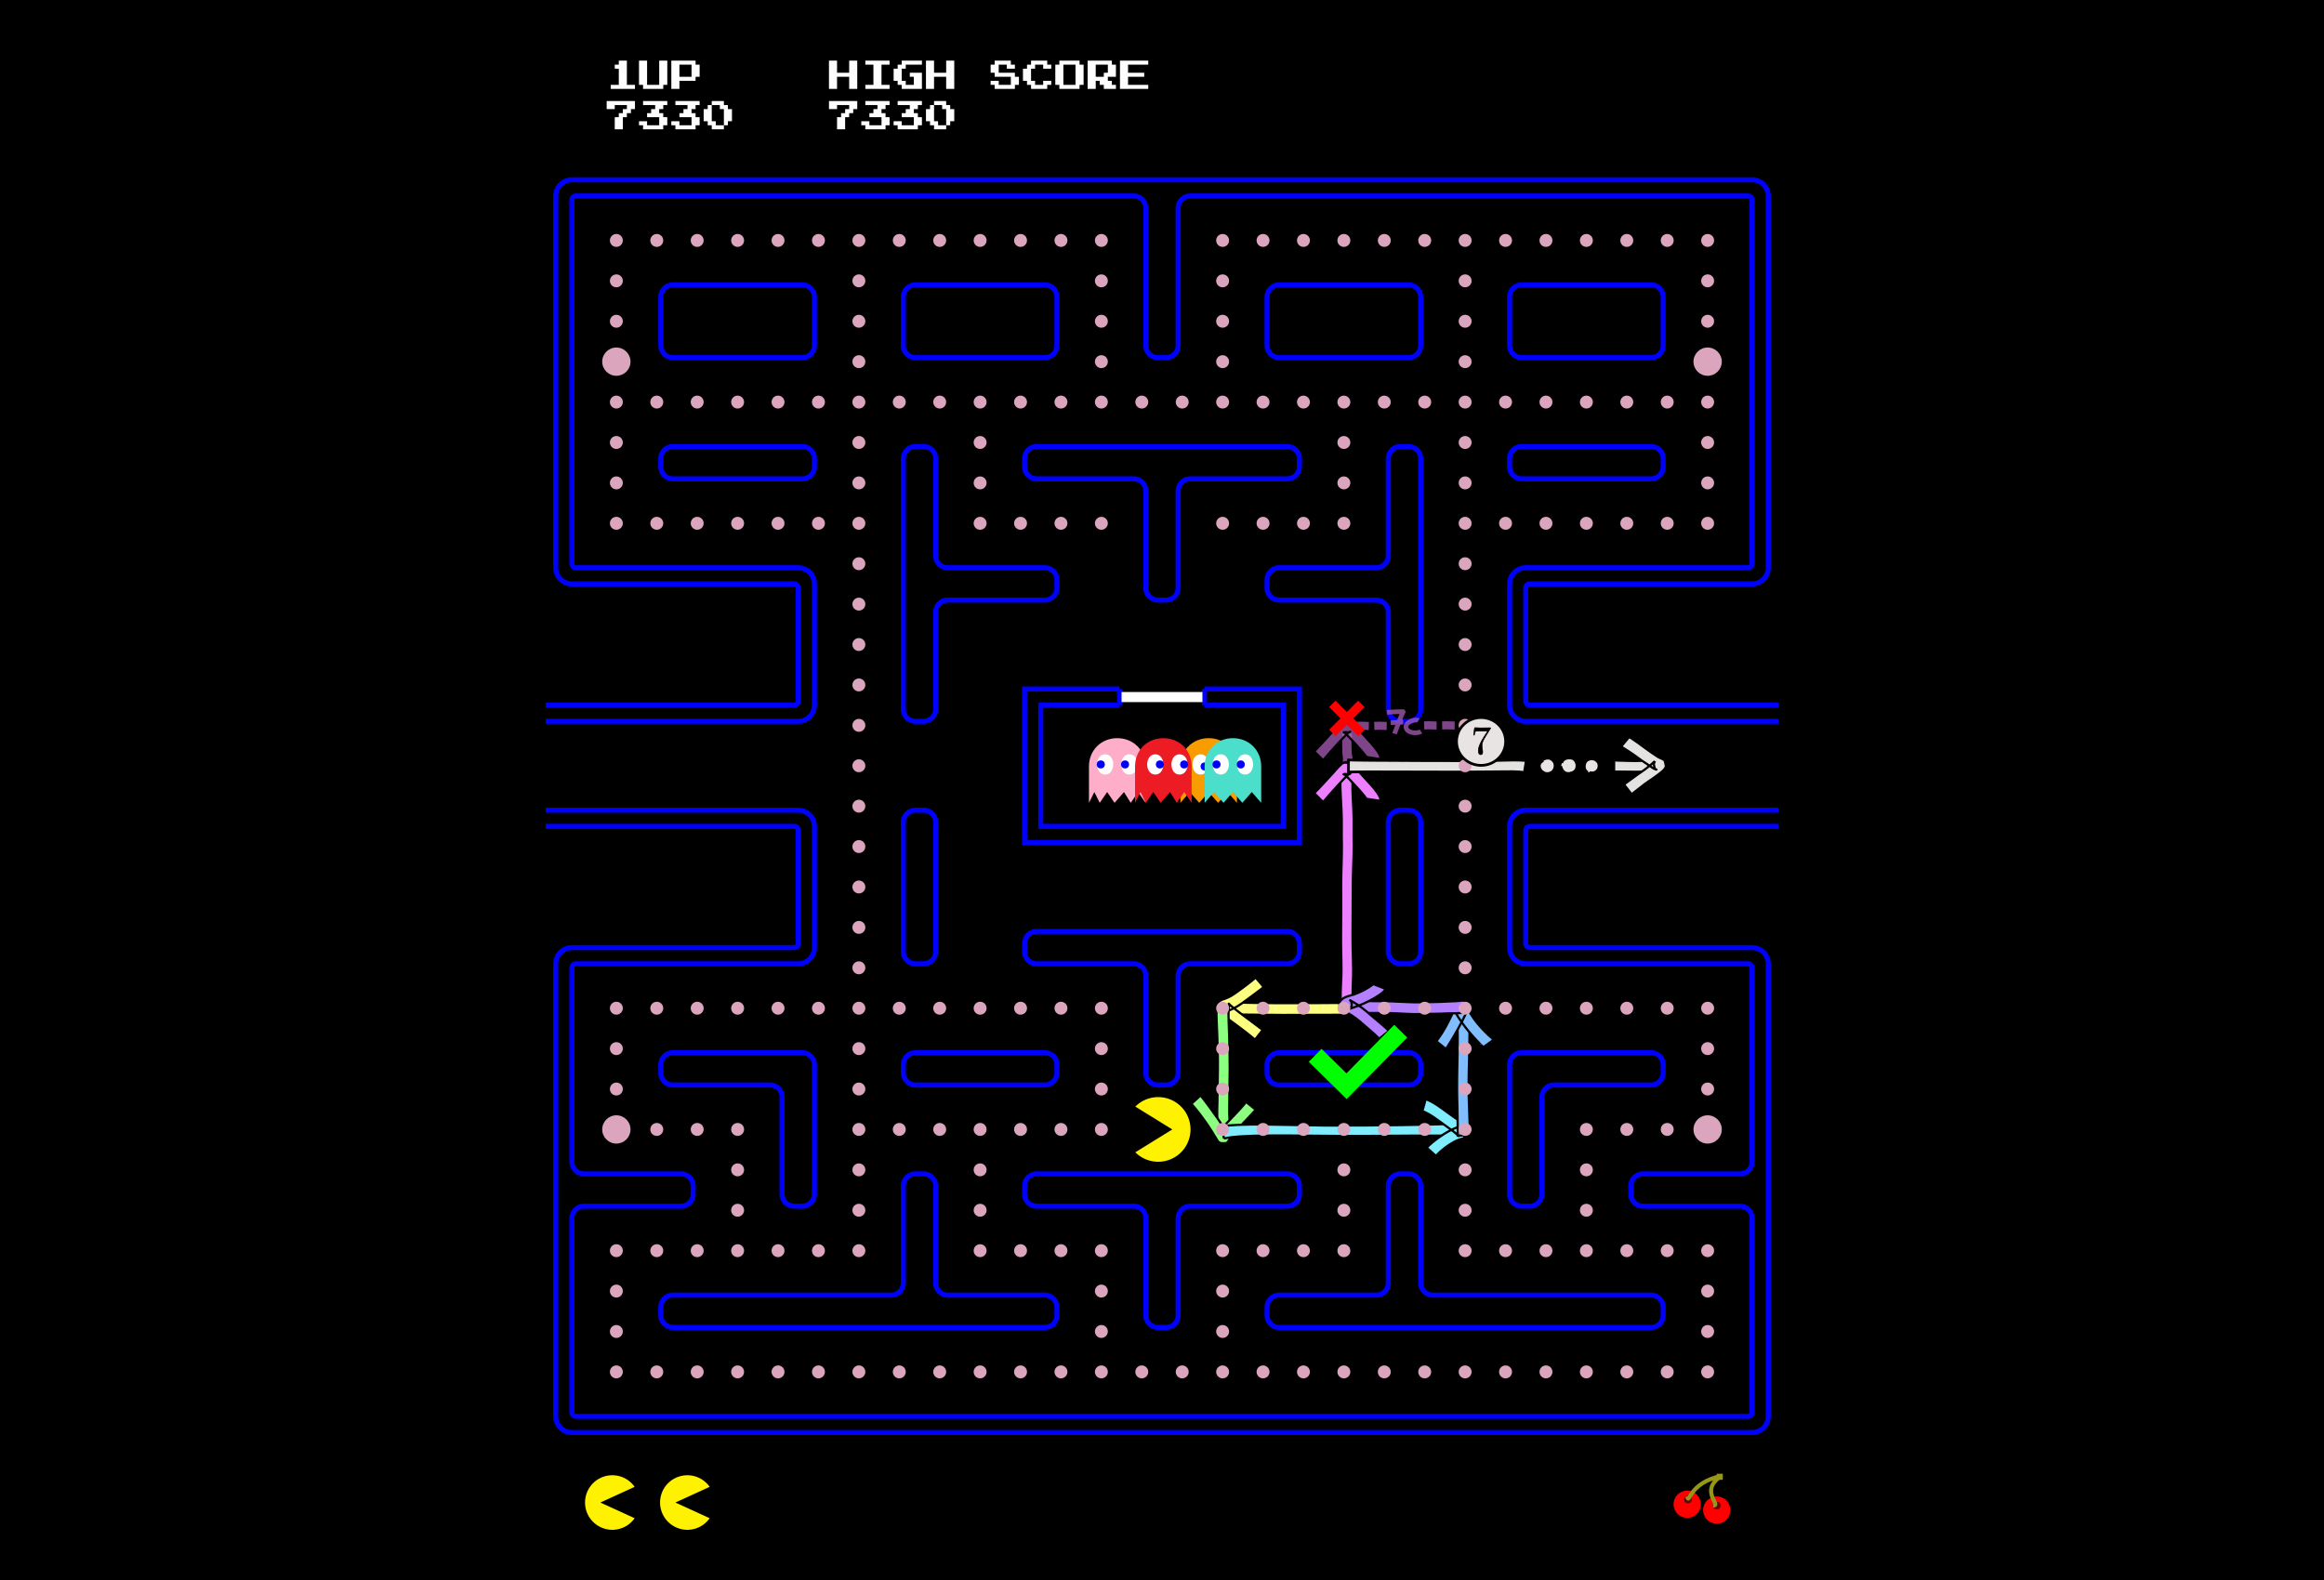 <svg xmlns="http://www.w3.org/2000/svg" xml:space="preserve" id="svg627" width="1150" height="782" version="1.1" viewBox="-30 -84 1150 782"><rect x="-30" y="-84" width="1150" height="782" fill="#333333" stroke="none"/><g id="background_rect" transform="translate(444.017)"><path id="rect4" d="M-474.017-84h1150v782h-1150z" style="fill:#000;stroke-width:1.525"/></g><style id="style7" type="text/css">.maze_wall{fill:none;stroke:#00f;stroke-width:2.5}.bubbles{fill:#dca5be;stroke-width:0}.screen_text1{font-family:Emulogic;font-size:16px;fill:#fdfdfd}.pacman{fill:#fff200;stroke:none}.cherry_very_red{fill:red}.cherry_lesser_red{fill:#670303}.clyde{stroke:none;fill:#f99c00}.blinky,.inky{stroke:none;fill:#4adecb}.blinky{fill:#ed1b24}.eyewhite,.pinky{stroke:none;fill:#feaec9}.eyewhite{fill:#fff}.pupils_blue{stroke:none;fill:#0000fa}</style><g id="blue stuff" transform="translate(444.017)"><path id="path9" d="M-77.017 93a6 6 0 0 0 6-6V63a6 6 0 0 0-6-6h-64a6 6 0 0 0-6 6v24a6 6 0 0 0 6 6h64" class="maze_wall" style="fill:none;stroke:#00f;stroke-width:2.5"/><path id="path11" d="M42.983 93a6 6 0 0 0 6-6V63a6 6 0 0 0-6-6h-64a6 6 0 0 0-6 6v24a6 6 0 0 0 6 6h64" class="maze_wall" style="fill:none;stroke:#00f;stroke-width:2.5"/><path id="path13" d="M222.983 93a6 6 0 0 0 6-6V63a6 6 0 0 0-6-6h-64a6 6 0 0 0-6 6v24a6 6 0 0 0 6 6h64" class="maze_wall" style="fill:none;stroke:#00f;stroke-width:2.5"/><path id="path15" d="M342.983 93a6 6 0 0 0 6-6V63a6 6 0 0 0-6-6h-64a6 6 0 0 0-6 6v24a6 6 0 0 0 6 6h64" class="maze_wall" style="fill:none;stroke:#00f;stroke-width:2.5"/><path id="path17" d="M-77.017 153a6 6 0 0 0 6-6v-4a6 6 0 0 0-6-6h-64a6 6 0 0 0-6 6v4a6 6 0 0 0 6 6h64" class="maze_wall" style="fill:none;stroke:#00f;stroke-width:2.5"/><path id="path19" d="M-17.017 273a6 6 0 0 0 6-6v-48a6 6 0 0 1 6-6h48a6 6 0 0 0 6-6v-4a6 6 0 0 0-6-6h-48a6 6 0 0 1-6-6v-48a6 6 0 0 0-6-6h-4a6 6 0 0 0-6 6v124a6 6 0 0 0 6 6h4" class="maze_wall" style="fill:none;stroke:#00f;stroke-width:2.5"/><path id="path21" d="M102.983 213a6 6 0 0 0 6-6v-48a6 6 0 0 1 6-6h48a6 6 0 0 0 6-6v-4a6 6 0 0 0-6-6h-124a6 6 0 0 0-6 6v4a6 6 0 0 0 6 6h48a6 6 0 0 1 6 6v48a6 6 0 0 0 6 6h4" class="maze_wall" style="fill:none;stroke:#00f;stroke-width:2.5"/><path id="path23" d="M222.983 273a6 6 0 0 0 6-6V143a6 6 0 0 0-6-6h-4a6 6 0 0 0-6 6v48a6 6 0 0 1-6 6h-48a6 6 0 0 0-6 6v4a6 6 0 0 0 6 6h48a6 6 0 0 1 6 6v48a6 6 0 0 0 6 6h4" class="maze_wall" style="fill:none;stroke:#00f;stroke-width:2.5"/><path id="path25" d="M342.983 153a6 6 0 0 0 6-6v-4a6 6 0 0 0-6-6h-64a6 6 0 0 0-6 6v4a6 6 0 0 0 6 6h64" class="maze_wall" style="fill:none;stroke:#00f;stroke-width:2.5"/><path id="path27" d="M-17.017 393a6 6 0 0 0 6-6v-64a6 6 0 0 0-6-6h-4a6 6 0 0 0-6 6v64a6 6 0 0 0 6 6h4" class="maze_wall" style="fill:none;stroke:#00f;stroke-width:2.5"/><path id="path29" d="M222.983 393a6 6 0 0 0 6-6v-64a6 6 0 0 0-6-6h-4a6 6 0 0 0-6 6v64a6 6 0 0 0 6 6h4" class="maze_wall" style="fill:none;stroke:#00f;stroke-width:2.5"/><path id="path31" d="M102.983 453a6 6 0 0 0 6-6v-48a6 6 0 0 1 6-6h48a6 6 0 0 0 6-6v-4a6 6 0 0 0-6-6h-124a6 6 0 0 0-6 6v4a6 6 0 0 0 6 6h48a6 6 0 0 1 6 6v48a6 6 0 0 0 6 6h4" class="maze_wall" style="fill:none;stroke:#00f;stroke-width:2.5"/><path id="path33" d="M-77.017 513a6 6 0 0 0 6-6v-64a6 6 0 0 0-6-6h-64a6 6 0 0 0-6 6v4a6 6 0 0 0 6 6h48a6 6 0 0 1 6 6v48a6 6 0 0 0 6 6h4" class="maze_wall" style="fill:none;stroke:#00f;stroke-width:2.5"/><path id="path35" d="M282.983 513a6 6 0 0 0 6-6v-48a6 6 0 0 1 6-6h48a6 6 0 0 0 6-6v-4a6 6 0 0 0-6-6h-64a6 6 0 0 0-6 6v64a6 6 0 0 0 6 6h4" class="maze_wall" style="fill:none;stroke:#00f;stroke-width:2.5"/><path id="path37" d="M42.983 453a6 6 0 0 0 6-6v-4a6 6 0 0 0-6-6h-64a6 6 0 0 0-6 6v4a6 6 0 0 0 6 6h64" class="maze_wall" style="fill:none;stroke:#00f;stroke-width:2.5"/><path id="path39" d="M222.983 453a6 6 0 0 0 6-6v-4a6 6 0 0 0-6-6h-64a6 6 0 0 0-6 6v4a6 6 0 0 0 6 6h64" class="maze_wall" style="fill:none;stroke:#00f;stroke-width:2.5"/><path id="path41" d="M102.983 573a6 6 0 0 0 6-6v-48a6 6 0 0 1 6-6h48a6 6 0 0 0 6-6v-4a6 6 0 0 0-6-6h-124a6 6 0 0 0-6 6v4a6 6 0 0 0 6 6h48a6 6 0 0 1 6 6v48a6 6 0 0 0 6 6h4" class="maze_wall" style="fill:none;stroke:#00f;stroke-width:2.5"/><path id="path43" d="M42.983 573a6 6 0 0 0 6-6v-4a6 6 0 0 0-6-6h-48a6 6 0 0 1-6-6v-48a6 6 0 0 0-6-6h-4a6 6 0 0 0-6 6v48a6 6 0 0 1-6 6h-108a6 6 0 0 0-6 6v4a6 6 0 0 0 6 6h184" class="maze_wall" style="fill:none;stroke:#00f;stroke-width:2.5"/><path id="path45" d="M342.983 573a6 6 0 0 0 6-6v-4a6 6 0 0 0-6-6h-108a6 6 0 0 1-6-6v-48a6 6 0 0 0-6-6h-4a6 6 0 0 0-6 6v48a6 6 0 0 1-6 6h-48a6 6 0 0 0-6 6v4a6 6 0 0 0 6 6h184" class="maze_wall" style="fill:none;stroke:#00f;stroke-width:2.5"/><path id="path47" d="M-204.017 273h125a8 8 0 0 0 8-8v-60a8 8 0 0 0-8-8h-110a2 2 0 0 1-2-2V15a2 2 0 0 1 2-2h276a6 6 0 0 1 6 6v68a6 6 0 0 0 6 6h4a6 6 0 0 0 6-6V19a6 6 0 0 1 6-6h276a2 2 0 0 1 2 2v180a2 2 0 0 1-2 2h-110a8 8 0 0 0-8 8v60a8 8 0 0 0 8 8h125" class="maze_wall" style="fill:none;stroke:#00f;stroke-width:2.5"/><path id="path49" d="M-204.017 265h123a2 2 0 0 0 2-2v-56a2 2 0 0 0-2-2h-110a8 8 0 0 1-8-8V13a8 8 0 0 1 8-8h584a8 8 0 0 1 8 8v184a8 8 0 0 1-8 8h-110a2 2 0 0 0-2 2v56a2 2 0 0 0 2 2h123" class="maze_wall" style="fill:none;stroke:#00f;stroke-width:2.5"/><path id="path51" d="M405.983 317h-125a8 8 0 0 0-8 8v60a8 8 0 0 0 8 8h110a2 2 0 0 1 2 2v96a6 6 0 0 1-6 6h-48a6 6 0 0 0-6 6v4a6 6 0 0 0 6 6h48a6 6 0 0 1 6 6v96a2 2 0 0 1-2 2h-580a2 2 0 0 1-2-2v-96a6 6 0 0 1 6-6h48a6 6 0 0 0 6-6v-4a6 6 0 0 0-6-6h-48a6 6 0 0 1-6-6v-96a2 2 0 0 1 2-2h110a8 8 0 0 0 8-8v-60a8 8 0 0 0-8-8h-125" class="maze_wall" style="fill:none;stroke:#00f;stroke-width:2.5"/><path id="path53" d="M405.983 325h-123a2 2 0 0 0-2 2v56a2 2 0 0 0 2 2h110a8 8 0 0 1 8 8v224a8 8 0 0 1-8 8h-584a8 8 0 0 1-8-8V393a8 8 0 0 1 8-8h110a2 2 0 0 0 2-2v-56a2 2 0 0 0-2-2h-123" class="maze_wall" style="fill:none;stroke:#00f;stroke-width:2.5"/><path id="path55" d="M79.983 257h-47v76h136v-76h-47" class="maze_wall" style="fill:none;stroke:#00f;stroke-width:2.5"/><path id="path57" d="M79.983 265h-39v60h120v-60h-39" class="maze_wall" style="fill:none;stroke:#00f;stroke-width:2.5"/><path id="path59" d="M79.983 257v8m42-8v8" class="maze_wall" style="fill:none;stroke:#00f;stroke-width:2.5"/><path id="path61" d="M80.983 261h40" style="fill:none;stroke:#fff;stroke-width:5"/></g><g id="layer14" style="display:inline;opacity:.8"><path id="path779106" d="M639.736 277.675c-.56.743-.426 1.496-.27 2.244.407 1.33-.266 2.662-.175 3.994.085 1.458.096 2.915.121 4.373.017 1.156.461 2.312.478 3.468-.19.995.103 1.99-.17 2.985-.185.822-.592 1.646-.442 2.47.076.207.071.23.189.423.089.145-.024.174.146.118l-5.938.334c-.335-.282-.406-.567-.427-.856-.01-.85.38-1.697.594-2.545.255-.976-.033-1.953.172-2.929.02-1.156-.357-2.312-.34-3.468.016-1.452.024-2.904-.082-4.356-.128-1.32.505-2.642.038-3.96-.231-.813-.39-1.627-.028-2.44l6.135.145z" style="display:inline;opacity:1;fill:#ec80ff;fill-opacity:.671;stroke:#000;stroke-width:1.1"/><path id="path58435-0-1" d="M673.146 278.028c-.726.498-1.669.595-2.548.663-1.442.052-2.991-.252-4.042-1.194-.655-.578-1.032-1.49-.782-2.31.298-1.024 1.297-1.716 2.294-2.194.975-.469 1.825-.588 2.529-.627.451-.025 1.113.07 1.341.202" style="display:inline;fill:none;stroke:#9e56ab;stroke-width:2.3;stroke-miterlimit:2;stroke-dasharray:none;stroke-opacity:1"/><path id="path298178-2" d="M656.336 268.605c1.396-.163 2.8-.246 4.203-.304a80.062 80.062 0 0 1 3.374-.074c.405 0 .553-.093.327.33-.619 1.16-1.096 2.387-1.555 3.616-.625 1.674-1.268 3.342-1.892 5.017-.227.61-.48 1.211-.663 1.837-.025.088-.014.05-.03.12" style="display:inline;fill:none;stroke:#9e56ab;stroke-width:2.3;stroke-dasharray:none;stroke-opacity:1"/><path id="path298174-5" d="m663.865 273.402-1.148.042c-1.09.044-2.18.086-3.266.193" style="display:inline;fill:#000;stroke:#9e56ab;stroke-width:2;stroke-dasharray:none;stroke-opacity:1"/><path id="path258487-3" d="M658.16 273.743c1.519-.131 3.043-.193 4.565-.256l1.608-.06" style="display:inline;fill:#000;stroke:#9e56ab;stroke-width:2.3;stroke-dasharray:none;stroke-opacity:1"/><path id="path777518" d="M624.738 292.275c2.505-2.977 5.106-5.872 7.728-8.746 1.365-1.425 2.67-2.913 4.08-4.296.227-.223.92-.949 1.31-1.068-.143.096-.258.27-.428.288-.834.087-1.708-.206-2.515.02-.442.123.882.284 1.34.308.77.041 1.285-.204 1.916-.558.228-.128-.47.227-.706.341-.615 0-1.23.015-1.846-.014-.12-.01-.415-.218-.336-.128.77.87 1.652 1.69 2.443 2.542 2.491 2.736 5.103 5.379 7.41 8.276.323.512 2.041 2.565 2.079 3.196.01.108-.11-.186-.165-.28l-.152-1.393 6.183.959-.125-1.571c-.765-1.747-1.945-3.28-3.14-4.755-2.442-2.902-5.127-5.589-7.609-8.457-.868-1-3.025-4.015-4.442-4.262-.689-.12-1.396-.07-2.095-.105-2.106.927 0-.108.77-.047.4.031 1.566.247 1.168.303-.9.129-1.821-.168-2.726-.08-.274.026-.475.276-.713.415-2.259 1.884-4.002 4.294-6.053 6.388-2.564 2.8-5.12 5.608-7.766 8.333l4.39 4.391z" style="display:inline;opacity:1;fill:#ec80ff;fill-opacity:.671;stroke:#000;stroke-width:1.1"/><path id="path787836" d="M644.244 274.89c1.524-.066 3.049-.033 4.573-.002.536.011 1.072.027 1.608.043" style="color:#000;display:inline;fill:#000;stroke-width:2.3;-inkscape-stroke:none"/><path id="path787838" d="M645.765 273.253c-1.522-.053-3.072-.114-4.646.007l.1 3.994c1.473-.113 2.973-.057 4.497-.004.53.02 1.064.048 1.6.075l.066-3.998c-.535-.027-1.075-.054-1.617-.075z" style="color:#000;display:inline;fill:#9e56ab;fill-opacity:1;stroke-width:1;-inkscape-stroke:none"/><path id="path787840" d="M654.625 273.253c-1.523-.053-3.072-.114-4.647.007l.1 3.994c1.473-.113 2.974-.057 4.498-.004.53.02 1.063.048 1.6.075l.066-3.998c-.536-.027-1.075-.054-1.617-.075z" style="color:#000;display:inline;fill:#9e56ab;fill-opacity:1;stroke-width:1;-inkscape-stroke:none"/><path id="path787842" d="M679.3 273.033c-1.522-.053-3.072-.113-4.647.007l.1 3.994c1.473-.112 2.974-.057 4.498-.004.53.02 1.063.048 1.6.075l.066-3.997c-.536-.027-1.075-.055-1.617-.075z" style="color:#000;display:inline;fill:#9e56ab;fill-opacity:1;stroke-width:1;-inkscape-stroke:none"/><path id="path787844" d="M688.233 273.033c-1.523-.053-3.072-.113-4.647.007l.1 3.994c1.473-.112 2.974-.057 4.498-.004.53.02 1.063.048 1.6.075l.066-3.997c-.536-.027-1.075-.055-1.617-.075z" style="color:#000;display:inline;fill:#9e56ab;fill-opacity:1;stroke-width:1;-inkscape-stroke:none"/></g><g id="layer3" style="display:inline" transform="translate(0 5.418)"><circle id="path220193" cx="647.305" cy="380.962" r=".002" style="fill:#ffa1a1;stroke:#000;stroke-width:1"/><path id="path220197" d="M577.37 413.137c3.397-.574 6.853-.41 10.279-.376 5.68.08 11.36.147 17.04.16 5.738-.01 11.475-.03 17.212-.053 5.159-.012 10.317-.02 15.476-.035 4.24-.015 8.48-.048 12.72.011 1.217.017 2.434.031 3.651.06l-.027-6.18c-1.216.04-2.433.065-3.65.091-4.24.096-8.48.1-12.72.123-5.158.03-10.317.07-15.475.103-5.726.026-11.453.06-17.179.042-5.651-.012-11.304-.025-16.953-.184-3.739-.106-7.489-.3-11.218.109l.843 6.129z" style="opacity:1;fill:#fcff80;fill-opacity:1;stroke:#000;stroke-width:1.1"/><path id="path220199" d="M591.363 394.407c-2.684 2.392-5.622 4.49-8.524 6.61-2.123 1.57-4.286 3.055-6.787 3.94-1.273.268-2.353.823-3.245 1.77-.2.94-.612 1.86-.597 2.822.023 1.51 3.368 3.762 4.359 4.527 3.954 2.932 7.963 5.79 11.808 8.869.861.77 1.794 1.448 2.667 2.202l3.797-4.858c-.94-.677-1.913-1.312-2.8-2.063-3.903-2.948-7.893-5.784-11.706-8.849-1.768-1.484-.62-.482-2.065-1.817-.082-.076-.168-.148-.252-.221-.018-.017-.064-.073-.056-.05.624 1.812.51.232-.323 3.405-.198.191-.25.271-.482.396-.088.048-.384.107-.29.07.456-.178.949-.252 1.39-.477 2.949-1.203 5.595-2.908 8.117-4.85 3.001-2.215 6.017-4.411 8.97-6.69l-3.98-4.736z" style="opacity:1;fill:#fcff80;fill-opacity:1;stroke:#000;stroke-width:1.1"/><path id="path220203" d="M578.762 466.742c-.671-3.406-.503-6.912-.455-10.363.01-5.311.155-11.086.206-16.397.029-5.774-.14-11.546-.309-17.317-.13-4.366-.366-8.726-.259-13.093l-6.009-.103c-.045 4.468.233 8.923.402 13.387.203 5.679.37 11.362.3 17.045-.097 5.299-.163 11.062-.226 16.361-.1 3.912-.278 7.855.276 11.743l6.074-1.263z" style="opacity:1;fill:#8dff80;fill-opacity:1;stroke:#000;stroke-width:1.1"/><path id="path220205" d="M559.51 456.896c2.956 3.208 5.494 6.779 8.007 10.337 1.626 2.463 3.218 4.95 4.71 7.496.914 1.637 1.75 1.826 4.337 1.632.927-.07 1.55-1.498 2.014-2.135 1.88-2.859 4.289-5.314 6.62-7.8 2.093-2.165 4.172-4.34 6.156-6.606l-4.75-3.88c-1.723 2.296-3.72 4.36-5.7 6.434-2.544 2.681-5.193 5.292-7.38 8.284-1.161 1.661-.03-.058.552-.03 1.157.056 2.28.445 3.384.794.131.042.36.356.224.346-.14-.01-.158-.231-.236-.346-1.719-2.527-3.42-5.065-5.141-7.59-2.667-3.743-5.344-7.486-8.206-11.083l-4.591 4.147z" style="opacity:1;fill:#8dff80;fill-opacity:1;stroke:#000;stroke-width:1.1"/><path id="path220207" d="M575.652 474.077c4.861-1.07 9.85-1.139 14.777-1.37 11.766-.273 23.535-.064 35.302.029 12.53.176 25.06.015 37.59-.052 8.254-.137 16.512.077 24.765-.111 1.67-.05 3.34-.14 5.008-.237l-.422-6.06c-1.58.224-3.165.395-4.754.497-8.203.493-16.425.422-24.634.657-12.507.188-25.014.254-37.522.213-11.825-.113-23.645-.506-35.47-.516-5.274.119-10.585.11-15.822.94l1.182 6.01z" style="opacity:1;fill:#80edff;fill-opacity:1;stroke:#000;stroke-width:1.1"/><path id="path220211" d="M673.848 460.536c3.576 1.273 6.625 3.741 9.696 5.911 2.614 2.008 5.433 3.75 7.885 5.962.1.099.204.196.303.296.47.479-.16-.041-.117-.145.67-1.636 1.531-3.187 2.297-4.78-4.498.87-8.558 3.455-12.28 6.019-1.977 1.48-3.939 3.01-5.656 4.794l4.624 4.153c1.247-1.586 2.89-2.827 4.43-4.105 2.728-1.96 5.856-4.072 9.23-4.625 2.686-4.865 3.839-4.063 1.128-6.326-2.715-2.15-5.68-3.945-8.454-6.018-3.645-2.604-7.213-5.527-11.45-7.109l-1.636 5.973z" style="opacity:1;fill:#80edff;fill-opacity:1;stroke:#000;stroke-width:1.1"/><path id="path220213" d="M697.504 472.496c-.288-5.215-.443-10.436-.61-15.656-.353-8.172-.078-16.344.116-24.51.139-5.895.16-11.793.172-17.69.008-1.904 0-1.035.021-2.609l-6.132.074c.074 1.55.038.693.101 2.568a388.58 388.58 0 0 1 .075 17.45c-.16 8.28-.379 16.561-.11 24.845.094 5.221.201 10.444.175 15.665l6.192-.137z" style="opacity:1;fill:#80beff;fill-opacity:1;stroke:#000;stroke-width:1.1"/><path id="path220217" d="M685.524 429.808c2.977-4.627 5.708-9.406 8.232-14.293.698-1.444 1.476-2.858 2.066-4.352.028-.085.172-.27.085-.253-1.788.341-3.53.898-5.316 1.25-.074.015-.183-.238-.149-.17.726 1.44 1.69 2.781 2.584 4.115 2.773 4.052 6.038 7.727 9.455 11.239-.184-.155 1.945 1.883 1.503 1.565l5.052-3.648c-.684-.836-1.499-1.516-2.313-2.223-3.254-3.064-6.278-6.387-8.678-10.174a50.841 50.841 0 0 1-1.974-3.468c-.184-.358-.16-1.057-.563-1.07-5.198-.175-6.373 2.62-5.582.78-.248 1.322-1.118 2.498-1.522 3.761-2.15 4.558-4.542 9.058-7.658 13.036l4.778 3.905z" style="opacity:1;fill:#80beff;fill-opacity:1;stroke:#000;stroke-width:1.1"/><path id="path220219" d="M694.394 405.636c-2.79.52-5.618.556-8.43.651-4.398.29-8.798.22-13.201.352-4.38.133-8.76-.285-13.14-.4-4.107-.27-8.215-.024-12.325-.207-1.77-.078-3.54-.143-5.31-.233l-.01 6.206c1.738-.079 3.478-.067 5.217-.048 4.117.08 8.23-.116 12.343.115 4.445.124 8.892.566 13.338.422 4.394-.142 8.786-.098 13.178-.332 3.006-.056 6.02-.07 9.017-.396l-.677-6.13z" style="opacity:1;fill:#b580ff;fill-opacity:1;stroke:#000;stroke-width:1.1"/><path id="path220291" d="M639.736 409.35c-.56-4.251-.426-8.558-.27-12.834.407-7.607-.266-15.225-.175-22.843.085-8.335.096-16.67.121-25.005.017-6.612.461-13.223.478-19.835-.19-5.688.103-11.38-.17-17.065-.185-4.705-.592-9.417-.442-14.129.076-1.184.071-1.319.189-2.417.089-.83-.024-.994.146-.675l-5.938-1.908c-.335 1.61-.406 3.238-.427 4.89-.01 4.858.38 9.708.594 14.559.255 5.579-.033 11.165.172 16.747.02 6.61-.357 13.22-.34 19.83.016 8.304.024 16.609-.082 24.912-.128 7.554.505 15.107.038 22.647-.231 4.648-.39 9.306-.028 13.952l6.135-.826z" style="opacity:1;fill:#ec80ff;fill-opacity:1;stroke:#000;stroke-width:1.1"/><path id="path220295" d="M624.738 307.555c2.505-2.977 5.106-5.872 7.728-8.746 1.365-1.425 2.67-2.913 4.08-4.296.227-.223.92-.949 1.31-1.068-.143.096-.258.27-.428.288-.834.087-1.708-.206-2.515.02-.442.123.882.284 1.34.308.77.041 1.285-.204 1.916-.558.228-.128-.47.227-.706.341-.615 0-1.23.015-1.846-.014-.12-.01-.415-.218-.336-.128.77.87 1.652 1.69 2.443 2.542 2.491 2.736 5.103 5.379 7.41 8.276.323.512 2.041 2.565 2.079 3.196.01.108-.11-.186-.165-.28l-.152-1.393 6.183.959-.125-1.571c-.765-1.747-1.945-3.28-3.14-4.755-2.442-2.902-5.127-5.589-7.609-8.457-.868-1-3.025-4.015-4.442-4.262-.689-.12-1.396-.07-2.095-.105-2.106.927 0-.108.77-.047.4.031 1.566.247 1.168.303-.9.129-1.821-.168-2.726-.08-.274.026-.475.276-.713.415-2.259 1.884-4.002 4.294-6.053 6.388-2.564 2.8-5.12 5.608-7.766 8.333l4.39 4.391z" style="opacity:1;fill:#ec80ff;fill-opacity:1;stroke:#000;stroke-width:1.1"/><path id="path12320" d="M72.687 1169.76c.553.301 1.077.329 1.688.164.117-.027.233-.055.32-.137.029-.027.087-.11.087-.165-.028-.494-1.047-.33-1.339-.247" style="display:inline;fill:none;stroke:#000;stroke-width:1;stroke-dasharray:none;stroke-opacity:1"/><path id="path310162" d="M63.772 1162.335c1.024-.585 2.162-1.08 3.38-1.18.281-.024.692-.029.974 0 .615.06 1.42.2 1.534.969.117.79-.452 1.415-.985 1.91-.466.432-.862.683-1.389.981.409.064 1.184.195 1.614.373.812.335 1.514.769 1.945 1.45.51.806.17 1.619-.436 2.11-.468.38-1.174.706-1.67.872-1.024.343-2.035.408-3.288.24-.53-.07-1.024-.3-1.37-.445a4.241 4.241 0 0 1-.838-.51" style="display:inline;fill:none;fill-opacity:1;stroke:#000;stroke-width:1;stroke-linecap:butt;stroke-linejoin:miter;stroke-miterlimit:4;stroke-dasharray:none;stroke-opacity:1"/><path id="path310164" d="M62.646 1166.71h-.424c-.782 0-1.564-.01-2.345-.014a42.94 42.94 0 0 0-2.408.025c-.436.014-.873.025-1.309.034" style="display:inline;fill:none;stroke:#000;stroke-width:1;stroke-dasharray:none"/><path id="path313497" d="M76.348 1169.444c1.38.403 2.81.594 4.207.442 1.049-.114 1.873-.341 2.67-.834.493-.304.656-.852.412-1.326-.51-.99-1.532-1.67-2.55-2.118a7.814 7.814 0 0 0-.785-.281c-.261-.064-.304-.031.013-.12.244-.14.788-.367 1.032-.496.835-.442 1.393-.977 1.657-1.758.13-.383.07-.895-.381-1.184-.648-.413-1.644-.464-2.406-.405a12.296 12.296 0 0 0-4.115 1.062" style="display:inline;fill:none;stroke:#000;stroke-width:1;stroke-dasharray:none"/><path id="path329428" d="M11.475 1233.14c1.108 0 2.217.021 3.326.033.938.01 1.876.014 2.814.018h.281" style="display:inline;fill:none;stroke:#000;stroke-width:1;stroke-dasharray:none"/><path id="path230424" d="M8.657 1387.298a2.27 2.27 0 0 1 1.422-1.2c1.084-.296 2.262-.264 3.341.038 1.093.307 1.997 1.369 1.864 2.49-.108.91-1.003 1.505-1.848 1.752-1.277.373-2.745.362-3.923-.274a2.624 2.624 0 0 1-1.23-1.48c-.45-1.356-.075-2.83.54-4.079.758-1.54 1.9-2.95 3.408-3.856a3.51 3.51 0 0 1 .878-.368" style="display:inline;fill:none;stroke:#000;stroke-width:1;stroke-dasharray:none"/><path id="path97668" d="M22.338 1369.162c-.116.083-.232.168-.333.235-.537.325-1.12.544-1.729.578-.541.03-1.003-.01-1.519-.247-.683-.32-1.22-.88-1.447-1.61a3.038 3.038 0 0 1-.083-1.409 3.215 3.215 0 0 1 1.292-2.103c.155-.112.33-.223.503-.306a2.42 2.42 0 0 1 .526-.176c.652-.133 1.115 0 1.506.471" style="display:inline;fill:none;fill-opacity:1;stroke:#000;stroke-width:1.071;stroke-linecap:butt;stroke-linejoin:miter;stroke-miterlimit:4;stroke-dasharray:none;stroke-opacity:1"/><path id="path97668-7" d="M32.642 1235.316c-.116.083-.231.169-.332.236-.538.325-1.122.544-1.73.578-.541.03-1.003-.01-1.518-.248-.684-.319-1.22-.879-1.448-1.61a3.038 3.038 0 0 1-.083-1.408 3.215 3.215 0 0 1 1.292-2.103c.156-.113.33-.223.503-.307.156-.075.356-.141.526-.176.652-.133 1.116 0 1.506.472" style="display:inline;fill:none;fill-opacity:1;stroke:#000;stroke-width:1.071;stroke-linecap:butt;stroke-linejoin:miter;stroke-miterlimit:4;stroke-dasharray:none;stroke-opacity:1"/><path id="path97668-2" d="M101.478 1169.106c-.115.083-.231.168-.332.235-.537.325-1.121.544-1.73.578-.54.03-1.003-.01-1.518-.247-.683-.32-1.22-.88-1.447-1.61a3.038 3.038 0 0 1-.083-1.409 3.215 3.215 0 0 1 1.292-2.103c.155-.112.33-.223.502-.306.157-.075.356-.142.526-.176.652-.133 1.116 0 1.506.471" style="display:inline;fill:none;fill-opacity:1;stroke:#000;stroke-width:1.071;stroke-linecap:butt;stroke-linejoin:miter;stroke-miterlimit:4;stroke-dasharray:none;stroke-opacity:1"/><path id="path97668-5" d="M512.126 1239.12c-.115.084-.231.169-.332.236-.537.325-1.122.544-1.73.578-.54.03-1.003-.01-1.518-.248-.683-.318-1.22-.878-1.447-1.61a3.036 3.036 0 0 1-.084-1.408 3.215 3.215 0 0 1 1.292-2.103c.156-.113.33-.223.503-.306.156-.075.356-.142.526-.177.652-.133 1.116 0 1.506.472" style="display:inline;fill:none;fill-opacity:1;stroke:#000;stroke-width:1;stroke-linecap:butt;stroke-linejoin:miter;stroke-miterlimit:4;stroke-dasharray:none;stroke-opacity:1"/><path id="path6186-0" d="M549.346 1084.922c-.411.065-.827.137-1.18.161-1.46.1-3.162-.116-4.244-.99-.362-.292-.698-.648-.803-1.045-.125-.469-.053-1.108.128-1.558.257-.641.746-1.185 1.362-1.6.963-.648 2.233-.97 3.215-.853" style="fill:none;fill-opacity:1;stroke:#000;stroke-width:1;stroke-linecap:butt;stroke-linejoin:round;stroke-miterlimit:4;stroke-dasharray:none;stroke-dashoffset:0;stroke-opacity:1"/><path id="path364260" d="M534.84 1080.16c1.133-.444 2.437-.545 3.608-.19.852.26 1.571.881 1.996 1.631.423.748.404 1.761-.226 2.391-.849.85-2.21.977-3.377.791-1.35-.214-2.49-1.253-2.744-2.544-.27-1.361.173-2.75.868-3.925.512-.865 1.197-1.639 2.065-2.195.663-.425 1.379-.78 2.145-.992" style="display:inline;fill:none;stroke:#000;stroke-width:1;stroke-dasharray:none"/><path id="path370328" d="M499.378 1177.506c1.504-.012 3.006.047 4.51.034.549-.01 1.23.01 1.554 0 .059 0 .423-.022.56-.036" style="display:inline;fill:#000;stroke:#000;stroke-width:1;stroke-dasharray:none"/><path id="path395102" d="M18.086 1228.572c1.024-.585 2.161-1.08 3.38-1.18.28-.024.692-.029.974 0 .615.06 1.42.2 1.534.969.116.79-.452 1.415-.985 1.91-.466.432-.863.683-1.39.981.41.064 1.185.195 1.615.373.811.335 1.513.769 1.945 1.45.51.806.17 1.619-.437 2.11-.468.38-1.173.707-1.669.872-1.024.343-2.035.408-3.288.24-.53-.07-1.024-.3-1.37-.445a4.237 4.237 0 0 1-.838-.51" style="display:inline;fill:none;fill-opacity:1;stroke:#000;stroke-width:1;stroke-linecap:butt;stroke-linejoin:miter;stroke-miterlimit:4;stroke-dasharray:none;stroke-opacity:1"/><path id="path395104" d="M497.686 1239.22c1.38.404 2.81.594 4.208.442 1.048-.114 1.873-.34 2.67-.834.492-.304.655-.852.412-1.325-.51-.99-1.532-1.67-2.551-2.118a7.814 7.814 0 0 0-.784-.281c-.261-.064-.304-.031.013-.12.243-.141.787-.368 1.032-.497.835-.44 1.393-.977 1.657-1.758.129-.382.07-.894-.382-1.183-.647-.413-1.643-.465-2.405-.405a12.298 12.298 0 0 0-4.115 1.062" style="display:inline;fill:none;stroke:#000;stroke-width:1;stroke-dasharray:none"/><g id="g561172" style="stroke-width:1.022" transform="matrix(3.703 0 0 3.696 240.876 1044.55)"><path id="path378212" d="M76.244 36.906c-.109.017-.219.036-.312.042-.385.027-.834-.03-1.12-.26-.095-.077-.183-.171-.21-.275a.714.714 0 0 1 .033-.41.944.944 0 0 1 .36-.422c.253-.17.588-.255.847-.224" style="fill:none;fill-opacity:1;stroke:#000;stroke-width:.27;stroke-linecap:butt;stroke-linejoin:round;stroke-miterlimit:4;stroke-dasharray:none;stroke-dashoffset:0;stroke-opacity:1"/><path id="path310162-0" d="M72.183 34.836c.272-.155.574-.287.898-.314.075-.006.184-.007.259 0 .163.016.377.053.407.258.031.21-.12.377-.261.508-.124.115-.23.182-.37.261a2.3 2.3 0 0 1 .43.1c.215.089.402.204.516.386.136.214.046.43-.116.561a1.56 1.56 0 0 1-.443.232c-.272.091-.54.109-.874.064-.14-.019-.272-.08-.364-.119a1.126 1.126 0 0 1-.222-.135" style="display:inline;fill:none;fill-opacity:1;stroke:#000;stroke-width:.27;stroke-linecap:butt;stroke-linejoin:miter;stroke-miterlimit:4;stroke-dasharray:none;stroke-opacity:1"/></g><path id="path397195" d="M26.055 1261.427c-.542-.01-1.148 0-1.612 0-1.495 0-2.269 0-3.698.035-.042 0-.508.051-.758.091-.34.054-.653.24-.827.101-.172-.081.06-.85.052-1.006.335-1.597.67-2.865.9-4.479" style="display:inline;fill:none;fill-opacity:1;stroke:#000;stroke-width:1;stroke-linecap:butt;stroke-linejoin:miter;stroke-miterlimit:4;stroke-dasharray:none;stroke-opacity:1"/><path id="path397197" d="M24.313 1257.22c-.05 2.077.149 6.226.149 6.226.043.65.111 1.3.234 1.942" style="display:inline;fill:none;fill-opacity:1;stroke:#000;stroke-width:1;stroke-linecap:butt;stroke-linejoin:miter;stroke-miterlimit:4;stroke-dasharray:none;stroke-opacity:1"/><path id="path397203" d="M32.396 1264.292c-.253.264-.069.173-.448.396-1.244.73-2.407.734-3.649.027-.382-.218-.633-.417-.878-.871-.438-.814-.22-1.903.235-2.558.153-.22.32-.446.507-.607.912-.78 2.1-.818 3.1-.314.486.244.62.378 1.04.79" style="display:inline;fill:none;stroke:#000;stroke-width:1;stroke-dasharray:none;stroke-opacity:1"/><path id="path400227" d="M11.469 1262.447c1.042 0 2.084-.02 3.125-.033.882-.01 1.763-.014 2.645-.018h.264" style="display:inline;fill:none;stroke:#000;stroke-width:1;stroke-dasharray:none"/><g id="g410606" transform="matrix(3.78 0 0 3.78 -101.706 1053.793)"><path id="path840089" d="M33.767 50.446c.06.384.161.762.246 1.141.017.082.028.128.037.205 0 .005.022.09-.012.081-.037-.01-.041-.094-.057-.16-.076-.311-.121-.683.079-.963a.95.95 0 0 1 .171-.183c.068-.055.145-.107.223-.147.231-.12.54-.21.803-.135.037.01.07.032.104.048" style="display:inline;fill:none;fill-opacity:1;stroke:#000;stroke-width:.265;stroke-linecap:butt;stroke-linejoin:bevel;stroke-miterlimit:4;stroke-dasharray:none;stroke-opacity:1"/><path id="path348225" d="M32.573 50.35c-.377.06-.747.26-.94.585-.064.128-.129.27-.088.415.049.24.287.391.517.45.337.084.702.034 1.017-.102.245-.107.47-.315.5-.583a.604.604 0 0 0-.347-.611c-.15-.077-.323-.091-.489-.11a1.015 1.015 0 0 0-.361.05" style="display:inline;fill:none;fill-opacity:1;stroke:#000;stroke-width:.265;stroke-linecap:butt;stroke-linejoin:bevel;stroke-miterlimit:4;stroke-dasharray:none;stroke-opacity:1"/></g><path id="path410765" d="M8.96 1246.913c.544.253 1.24 1.102 2.505 1.143.923.03 1.163-1.412 2.249-1.436.643-.014 1.58.453 2.148.748" style="display:inline;fill:none;stroke:#000;stroke-width:1;stroke-dasharray:none"/><path id="path410922" d="M30.807 1246.458c.544.253 1.24 1.103 2.506 1.144.923.03 1.163-1.413 2.248-1.437.643-.014 1.58.453 2.148.749" style="display:inline;fill:none;stroke:#000;stroke-width:1;stroke-dasharray:none"/><path id="path411683" d="M84.647 1169.688c.343.1.668.11 1.047.055.072-.01.145-.018.199-.046.018-.01.054-.037.054-.055-.018-.165-.65-.11-.83-.082" style="display:inline;fill:none;stroke:#000;stroke-width:1;stroke-dasharray:none;stroke-opacity:1"/><path id="path411685" d="M88.5 1169.688c.344.1.669.11 1.048.055.072-.01.145-.018.199-.046.018-.01.054-.037.054-.055-.018-.165-.65-.11-.83-.082" style="display:inline;fill:none;stroke:#000;stroke-width:1;stroke-dasharray:none;stroke-opacity:1"/><path id="path411687" d="M92.355 1169.688c.343.1.668.11 1.047.055.072-.01.145-.018.199-.046.018-.01.054-.037.054-.055-.018-.165-.65-.11-.83-.082" style="display:inline;fill:none;stroke:#000;stroke-width:1;stroke-dasharray:none;stroke-opacity:1"/><path id="path99240" d="M506.672 1246.205c.1 1.588.488 3.818.727 5.271.011.065.21.938-.339.696 0 0-.078-.123-.101-.22a4.98 4.98 0 0 1-.116-.948c0-.317.019-.566.074-.88.068-.385.18-.737.297-1.108.47-1.483 1.363-2.683 2.905-3.243.238-.086.532-.115.735-.125.542-.027 1.046.121 1.542.343" style="display:inline;fill:none;fill-opacity:1;stroke:#000;stroke-width:1;stroke-linecap:butt;stroke-linejoin:miter;stroke-miterlimit:4;stroke-dasharray:none;stroke-opacity:1"/><path id="path413244" d="M502.974 1245.945c.23.06.475.093.662.173.26.112.51.246.738.416.92.69 1.865 2.08 1.641 3.342-.05.277-.21.518-.316.777-.205.198-.382.434-.614.595-.305.212-.64.375-.98.512-.941.379-1.986.455-2.955.14a3.365 3.365 0 0 1-.849-.398 2.456 2.456 0 0 1-.594-.581c-.467-.634-.561-1.478-.371-2.237.142-.567.364-.841.661-1.32.162-.183.306-.386.487-.547.41-.363 1.001-.748 1.563-.763.1 0 .201.022.297.052" style="display:inline;fill:none;fill-opacity:1;stroke:#000;stroke-width:1;stroke-linecap:butt;stroke-linejoin:bevel;stroke-miterlimit:4;stroke-dasharray:none;stroke-opacity:1"/><path id="path428124" d="M491.138 1248.87s1.34 1.735 2.399 1.657c1.154-.085 1.155-2.02 2.297-2.2.715-.114 1.868 1.087 1.868 1.087" style="fill:none;fill-opacity:1;stroke:#000;stroke-width:1;stroke-linecap:butt;stroke-dasharray:none"/><path id="path428283" d="M510.123 1248.623s1.068 2.005 2.02 1.978c1.215-.035 1.391-2.54 2.6-2.67.998-.106 2.146 1.385 2.146 1.385" style="fill:none;fill-opacity:1;stroke:#000;stroke-width:1;stroke-linecap:butt;stroke-dasharray:none"/><g id="g128251" style="display:inline;stroke-width:2.993;stroke-dasharray:none" transform="matrix(.333 0 0 .336 839.638 2371.427)"><path id="path14720" d="M-1005.295-3307.382a2.746 2.746 0 0 0-1.315-.266c-5.531.162-11.148.691-16.506 1.987-1.468.346-2.851.692-4.234 1.47-.26.172-.518.518-.778.431-.085-.085 0-.172 0-.259.346-1.9.951-3.716 1.383-5.617.864-3.284 1.556-6.654 2.16-9.938" style="fill:none;stroke:#000;stroke-width:2.993;stroke-dasharray:none;stroke-opacity:1"/><path id="path14722" d="M-1008.17-3291.718c-.323-.712-.58-1.587-.687-1.963-.715-2.534-1.004-5.149-1.21-7.685-.572-7.052-.345-14.03-.432-21.08" style="fill:none;stroke:#000;stroke-width:2.993;stroke-dasharray:none;stroke-opacity:1"/></g><path id="path519298" d="M510.714 1260.036c-1.448-.042-2.972.474-3.93 1.602-.336.45-.682.959-.639 1.55.007.964.781 1.725 1.594 2.122 1.195.564 2.59.632 3.863.327" style="display:inline;fill:none;fill-opacity:1;stroke:#000;stroke-width:1;stroke-linecap:butt;stroke-linejoin:bevel;stroke-miterlimit:4;stroke-dasharray:none;stroke-opacity:1"/><path id="path58435-0" d="M548.375 1109.041c-.624.428-1.436.51-2.193.57-1.241.044-2.575-.217-3.48-1.025-.564-.495-.888-1.277-.673-1.98.256-.878 1.117-1.471 1.975-1.882a5.551 5.551 0 0 1 2.177-.537c.388-.022.958.06 1.154.174" style="display:inline;fill:none;stroke:#000;stroke-width:1;stroke-miterlimit:2;stroke-dasharray:none"/><g id="g438836" style="display:inline;stroke-width:1.92;stroke-dasharray:none" transform="matrix(.519 0 0 .523 744.889 2878.773)"><path id="path298178" d="M-406.725-3400.044c2.318-.268 4.646-.404 6.976-.5 1.865-.075 3.732-.122 5.598-.12.673 0 .918-.152.543.541-1.026 1.9-1.819 3.914-2.58 5.929-1.037 2.746-2.104 5.48-3.14 8.227-.377 1-.796 1.987-1.1 3.013-.042.145-.023.08-.05.195" style="fill:none;stroke:#000;stroke-width:1.92;stroke-dasharray:none"/><path id="path298174" d="m-394.23-3392.178-1.905.069c-1.808.072-3.618.141-5.42.317" style="fill:#000;stroke:#000;stroke-width:1.92;stroke-dasharray:none"/><path id="path258487" d="M-401.537-3391.69c1.796-.182 3.602-.251 5.406-.322.635-.024 1.27-.044 1.905-.064" style="fill:#000;stroke:#000;stroke-width:1.92;stroke-dasharray:none"/></g><g id="g560649" style="stroke-width:1.011" transform="matrix(3.741 0 0 3.736 276.847 1025.781)"><g id="g560470" style="stroke-width:1.069" transform="matrix(.948 0 0 .944 3.713 1.01)"><path id="path64734" d="M69.764 17.216c-.275.073-.538.212-.718.43a.87.87 0 0 0-.114.172.688.688 0 0 0-.064.197.673.673 0 0 0 .23.598c.169.148.277.179.494.231.102.025.209.025.314.02.37-.017.844-.176 1.03-.513a.554.554 0 0 0 .047-.407c-.09-.316-.43-.552-.736-.645a.937.937 0 0 0-.481-.032" style="display:inline;fill:none;fill-opacity:1;stroke:#000;stroke-width:.283;stroke-linecap:butt;stroke-linejoin:miter;stroke-miterlimit:4;stroke-dasharray:none;stroke-opacity:1"/><path id="path99198" d="M71.118 17.259c.08.306.145.604.22.912.06.243.12.494.16.733-.052-.439 0-.753.176-1.07.107-.193.359-.543.672-.588.121-.018.25.05.333.139.068.07.133.152.193.245" style="display:inline;fill:none;fill-opacity:1;stroke:#000;stroke-width:.283;stroke-linecap:butt;stroke-linejoin:miter;stroke-miterlimit:4;stroke-dasharray:none;stroke-opacity:1"/></g><path id="path559096" d="M66.613 18.044s.379-.504.658-.465c.371.053.302.75.673.806.243.036.548-.403.548-.403" style="opacity:1;fill:none;fill-opacity:1;stroke:#000;stroke-width:.267;stroke-linecap:butt;stroke-dasharray:none"/><path id="path559098" d="M72.982 18.237s.353-.484.627-.465c.383.026.383.81.767.79.338-.017.516-.45.516-.45" style="opacity:1;fill:none;fill-opacity:1;stroke:#000;stroke-width:.267;stroke-linecap:butt;stroke-dasharray:none"/></g><path id="path99024" d="M9.048 1367.564c.177-.697.92-1.119 1.44-1.3 1.287-.45 3.578-.398 4.469.855.372.523.552 1.26.04 1.972-.392.544-1.028.886-1.643 1.068-1.305.385-2.87.114-3.948-.74-.274-.216-.546-.454-.724-.756-.414-.7-.554-1.16-.55-1.935.01-1.404.815-2.985 1.833-4.063 1.397-1.479 3.888-2.344 5.348-2.136" style="display:inline;fill:none;fill-opacity:1;stroke:#000;stroke-width:1;stroke-linecap:butt;stroke-linejoin:miter;stroke-miterlimit:4;stroke-dasharray:none;stroke-opacity:1"/><circle id="ellipse782709" cx="468.062" cy="380.962" r=".002" style="opacity:.75;fill:#ffa1a1;stroke:#000;stroke-width:1"/><path id="path220221" d="M657.318 420.792c-2.83-2.685-5.882-5.14-8.856-7.666-2.855-2.574-5.876-4.95-9.23-6.835-1.12-.434-1.695-1.433-.523.123.318 2.825.51 1.049-.75 3.473-.028.054.117-.035.174-.057.261-.099.518-.21.78-.304.997-.357 2.001-.69 3-1.042 3.762-1.47 7.41-3.268 10.763-5.525.959-.677 1.909-1.38 2.617-2.324l.33-.644-5.845-2.25.303-.57c.665-.825-.707.88-.92.803-2.776 2.08-5.915 3.643-9.174 4.817-2.285.737-6.2 1.325-7.112 3.958-.242.698.088 1.475.132 2.213.253.379.483.775.76 1.137.604.792 1.756 1.144 2.588 1.592 3.064 1.519 5.73 3.659 8.269 5.932 2.672 2.294 5.396 4.558 7.869 7.065l4.825-3.896z" style="opacity:1;fill:#b580ff;fill-opacity:1;stroke:#000;stroke-width:1.1"/><path id="path964993" d="M724.32 292.904c-3.873-.553-7.813-.395-11.717-.362-6.474.077-12.948.141-19.423.153-6.54-.01-13.078-.028-19.618-.05-5.88-.012-11.76-.02-17.639-.034-4.833-.014-9.665-.046-14.498.01-1.387.017-2.774.03-4.161.06l.03-5.951c1.387.039 2.774.063 4.161.089 4.832.092 9.665.096 14.498.118 5.88.03 11.758.067 17.638.1 6.527.024 13.053.056 19.58.04 6.442-.012 12.884-.024 19.324-.178 4.26-.102 8.535-.29 12.785.105l-.96 5.9z" style="opacity:1;fill:#e5e2e2;fill-opacity:1;stroke:#000;stroke-width:1.337"/><ellipse id="ellipse819841-2" cx="753.009" cy="713.706" rx="9.002" ry="8.766" style="fill:#e8e4e4;fill-opacity:1;stroke:#000;stroke-width:.987;stroke-dasharray:none;stroke-opacity:1"/><path id="path819843-8" d="M756.556 708.792q0 .084-1.625 2.62-.91 1.428-1.247 2.24-.336.8-.336 1.598 0 .406.196 1.597.07.42.07.714 0 .995-.742.995-.883 0-.883-1.527 0-1.415 1.303-3.726.826-1.457 2.143-3.39h-2.13q-1.652 0-1.904.013-.309.014-.435.099-.112.084-.168.238-.042.14-.224.98-.056.168-.168.168-.14 0-.14-.168t.07-.546q.154-.855.196-1.457.028-.434.182-.602.098 0 .574.028 1.065.056 1.541.056l2.9-.028q.112 0 .239-.014h.14q.448 0 .448.112z" style="font-size:20.5px;font-family:&quot;Bodoni 72&quot;;-inkscape-font-specification:&quot;Bodoni 72, &quot;;fill:#000;stroke:#000;stroke-width:.2;stroke-dasharray:none;stroke-opacity:1"/><path id="path124486" d="M1133.079 908.9c-23.06-9.235 5.964-30.004 18.461-21.604 1.466.99 1.337 3.272 1.99 4.907-2.878 15.138-16.642 19.132-29.778 22.588" style="display:inline;fill:#e8e4e4;fill-opacity:1;stroke:#000;stroke-width:18.556;stroke-linecap:butt;stroke-linejoin:round;stroke-miterlimit:2;stroke-dasharray:none;stroke-opacity:1"/><path id="path69422" d="M841.201 890.291c2.834-3.145 8.453-6.804 15.925-5.903 4.868.587 9.591 4.605 11.71 8.234 3.222 5.519 2.566 12.53-.027 17.427-4.994 9.435-16.97 9.959-21.868 7.25-4.63-2.56-9.327-5.624-11.012-13.706-.95-6.494 3.297-10.942 6.395-12.504" style="display:inline;fill:#e8e4e4;fill-opacity:1;stroke:#000;stroke-width:1;stroke-linecap:square;stroke-linejoin:round;stroke-miterlimit:2;stroke-dasharray:none"/><path id="path10846" d="M1060.973 890.716c7.602-.772 15.654-1.505 23.705 0 .91 0 1.782 0 2.238.772 1.782 1.505-.445 5.31-.91 6.069-3.13 6.827-7.95 11.067-12.521 13.651-6.18 3.492-17.242 6.724-16.103-9.1 1.132-15.72 8.499-17.442 16.548-21.995" style="display:inline;fill:#e8e4e4;fill-opacity:1;stroke:#000;stroke-width:18.556;stroke-dasharray:none;stroke-opacity:1"/><path id="path55906" d="M995.846 913.28c16.1 4.49 26.128-9.687 20.992-22.397-.972-2.407-3.933-5.333-6.164-6.89-7.68-5.36-21.178-2.389-24.673 5.742-3.91 9.095-2.471 19.653 5.884 23.287" style="display:inline;fill:#e8e4e4;fill-opacity:1;stroke:#000;stroke-width:1;stroke-dasharray:none;stroke-opacity:1"/><path id="path314229" d="M904.87 899.29c2.316 10.074 8.76 21.008 22.446 19.012 18.899-2.756 18.906-14.61 19.47-18.19.88-5.585-2.783-18.426-12.254-20.877-8.199-2.121-23.375-1.78-27.256 11.867" style="display:inline;fill:#e8e4e4;fill-opacity:1;stroke:#000;stroke-width:1;stroke-dasharray:none;stroke-opacity:1"/><path id="path69422-5" d="M733.013 287.263a3.933 3.933 0 0 1 3.376-1.249c1.032.124 2.033.974 2.483 1.742.683 1.167.544 2.65-.007 3.686-1.06 1.996-3.598 2.107-4.636 1.534-.982-.542-1.978-1.19-2.335-2.9-.201-1.373.699-2.314 1.356-2.644" style="display:inline;fill:#e8e4e4;fill-opacity:1;stroke:#000;stroke-width:1;stroke-linecap:square;stroke-linejoin:round;stroke-miterlimit:2;stroke-dasharray:none"/><path id="path314229-3" d="M742.472 289.731c.424 1.838 1.606 3.833 4.114 3.47 3.465-.504 3.466-2.667 3.57-3.32.161-1.019-.51-3.362-2.247-3.81-1.503-.386-4.285-.324-4.996 2.166" style="display:inline;fill:#e8e4e4;fill-opacity:1;stroke:#000;stroke-width:1;stroke-dasharray:none;stroke-opacity:1"/><path id="path55906-1" d="M756.573 292.784c3.264.906 5.297-1.954 4.256-4.519-.197-.485-.797-1.075-1.25-1.39-1.557-1.08-4.293-.481-5.002 1.159-.792 1.835-.5 3.965 1.193 4.698" style="display:inline;fill:#e8e4e4;fill-opacity:1;stroke:#000;stroke-width:1;stroke-dasharray:none;stroke-opacity:1"/><path id="path996286" d="M785.812 292.904c-.765-.553-1.544-.395-2.316-.362-1.28.077-2.56.141-3.84.153a411.25 411.25 0 0 1-3.88-.05c-1.163-.012-2.325-.02-3.488-.034-.956-.014-1.911-.046-2.867.01-.274.017-.548.03-.823.06l.006-5.951c.275.039.549.063.823.089.956.092 1.911.096 2.867.118 1.162.03 2.325.067 3.488.1 1.29.024 2.58.056 3.871.04 1.274-.012 2.548-.024 3.821-.178.843-.102 1.688-.29 2.528.105l-.19 5.9z" style="opacity:1;fill:#e5e2e2;fill-opacity:1;stroke:#000;stroke-width:1.337"/><path id="path964995" d="M776.194 275.326c3.124 1.953 5.033 3.421 7.928 5.548 2.13 1.564 5.056 3.605 6.349 4.38 1.115.669 2.353.823 3.244 1.77.2.941.613 1.86.598 2.822-.024 1.511-3.369 3.763-4.36 4.527-3.954 2.933-4.69 3.033-8.502 6.15-.894.731-3.185 2.4-4.059 3.154l-3.797-4.858c.973-.728 3.37-2.383 4.191-3.015 3.877-2.982 4.61-3.039 8.401-6.129 1.79-1.459.62-.483 2.065-1.817.082-.076.168-.148.252-.222.02-.016.504-.511.495-.488-.623 1.812-.949.67-.116 3.844.199.19.251.271.482.396.088.047.384.106.291.07-.456-.178-.95-.253-1.39-.477-2.217-1.643-5.135-3.376-7.678-5.29-2.98-2.243-4.761-3.277-8.374-5.63 1.327-1.578 2.655-3.157 3.98-4.735z" style="opacity:1;fill:#e5e2e2;fill-opacity:1;stroke:#000;stroke-width:1.1"/></g><g id="bubbles" transform="translate(444.017)"><circle id="circle65" cx="-169.017" cy="35" r="3.2" class="bubbles" style="fill:#dca5be;stroke-width:0"/><circle id="circle67" cx="-149.017" cy="35" r="3.2" class="bubbles" style="fill:#dca5be;stroke-width:0"/><circle id="circle69" cx="-129.017" cy="35" r="3.2" class="bubbles" style="fill:#dca5be;stroke-width:0"/><circle id="circle71" cx="-109.017" cy="35" r="3.2" class="bubbles" style="fill:#dca5be;stroke-width:0"/><circle id="circle73" cx="-89.017" cy="35" r="3.2" class="bubbles" style="fill:#dca5be;stroke-width:0"/><circle id="circle75" cx="-69.017" cy="35" r="3.2" class="bubbles" style="fill:#dca5be;stroke-width:0"/><circle id="circle77" cx="-49.017" cy="35" r="3.2" class="bubbles" style="fill:#dca5be;stroke-width:0"/><circle id="circle79" cx="-29.017" cy="35" r="3.2" class="bubbles" style="fill:#dca5be;stroke-width:0"/><circle id="circle81" cx="-9.017" cy="35" r="3.2" class="bubbles" style="fill:#dca5be;stroke-width:0"/><circle id="circle83" cx="10.983" cy="35" r="3.2" class="bubbles" style="fill:#dca5be;stroke-width:0"/><circle id="circle85" cx="30.983" cy="35" r="3.2" class="bubbles" style="fill:#dca5be;stroke-width:0"/><circle id="circle87" cx="50.983" cy="35" r="3.2" class="bubbles" style="fill:#dca5be;stroke-width:0"/><circle id="circle89" cx="70.983" cy="35" r="3.2" class="bubbles" style="fill:#dca5be;stroke-width:0"/><circle id="circle91" cx="130.983" cy="35" r="3.2" class="bubbles" style="fill:#dca5be;stroke-width:0"/><circle id="circle93" cx="150.983" cy="35" r="3.2" class="bubbles" style="fill:#dca5be;stroke-width:0"/><circle id="circle95" cx="170.983" cy="35" r="3.2" class="bubbles" style="fill:#dca5be;stroke-width:0"/><circle id="circle97" cx="190.983" cy="35" r="3.2" class="bubbles" style="fill:#dca5be;stroke-width:0"/><circle id="circle99" cx="210.983" cy="35" r="3.2" class="bubbles" style="fill:#dca5be;stroke-width:0"/><circle id="circle101" cx="230.983" cy="35" r="3.2" class="bubbles" style="fill:#dca5be;stroke-width:0"/><circle id="circle103" cx="250.983" cy="35" r="3.2" class="bubbles" style="fill:#dca5be;stroke-width:0"/><circle id="circle105" cx="270.983" cy="35" r="3.2" class="bubbles" style="fill:#dca5be;stroke-width:0"/><circle id="circle107" cx="290.983" cy="35" r="3.2" class="bubbles" style="fill:#dca5be;stroke-width:0"/><circle id="circle109" cx="310.983" cy="35" r="3.2" class="bubbles" style="fill:#dca5be;stroke-width:0"/><circle id="circle111" cx="330.983" cy="35" r="3.2" class="bubbles" style="fill:#dca5be;stroke-width:0"/><circle id="circle113" cx="350.983" cy="35" r="3.2" class="bubbles" style="fill:#dca5be;stroke-width:0"/><circle id="circle115" cx="370.983" cy="35" r="3.2" class="bubbles" style="fill:#dca5be;stroke-width:0"/><circle id="circle117" cx="-169.017" cy="55" r="3.2" class="bubbles" style="fill:#dca5be;stroke-width:0"/><circle id="circle119" cx="-49.017" cy="55" r="3.2" class="bubbles" style="fill:#dca5be;stroke-width:0"/><circle id="circle121" cx="70.983" cy="55" r="3.2" class="bubbles" style="fill:#dca5be;stroke-width:0"/><circle id="circle123" cx="130.983" cy="55" r="3.2" class="bubbles" style="fill:#dca5be;stroke-width:0"/><circle id="circle125" cx="250.983" cy="55" r="3.2" class="bubbles" style="fill:#dca5be;stroke-width:0"/><circle id="circle127" cx="370.983" cy="55" r="3.2" class="bubbles" style="fill:#dca5be;stroke-width:0"/><circle id="circle129" cx="-169.017" cy="75" r="3.2" class="bubbles" style="fill:#dca5be;stroke-width:0"/><circle id="circle131" cx="-49.017" cy="75" r="3.2" class="bubbles" style="fill:#dca5be;stroke-width:0"/><circle id="circle133" cx="70.983" cy="75" r="3.2" class="bubbles" style="fill:#dca5be;stroke-width:0"/><circle id="circle135" cx="130.983" cy="75" r="3.2" class="bubbles" style="fill:#dca5be;stroke-width:0"/><circle id="circle137" cx="250.983" cy="75" r="3.2" class="bubbles" style="fill:#dca5be;stroke-width:0"/><circle id="circle139" cx="370.983" cy="75" r="3.2" class="bubbles" style="fill:#dca5be;stroke-width:0"/><circle id="circle141" cx="-169.017" cy="95" r="7" class="bubbles" style="fill:#dca5be;stroke-width:0"/><circle id="circle143" cx="-49.017" cy="95" r="3.2" class="bubbles" style="fill:#dca5be;stroke-width:0"/><circle id="circle145" cx="70.983" cy="95" r="3.2" class="bubbles" style="fill:#dca5be;stroke-width:0"/><circle id="circle147" cx="130.983" cy="95" r="3.2" class="bubbles" style="fill:#dca5be;stroke-width:0"/><circle id="circle149" cx="250.983" cy="95" r="3.2" class="bubbles" style="fill:#dca5be;stroke-width:0"/><circle id="circle151" cx="370.983" cy="95" r="7" class="bubbles" style="fill:#dca5be;stroke-width:0"/><circle id="circle153" cx="-169.017" cy="115" r="3.2" class="bubbles" style="fill:#dca5be;stroke-width:0"/><circle id="circle155" cx="-149.017" cy="115" r="3.2" class="bubbles" style="fill:#dca5be;stroke-width:0"/><circle id="circle157" cx="-129.017" cy="115" r="3.2" class="bubbles" style="fill:#dca5be;stroke-width:0"/><circle id="circle159" cx="-109.017" cy="115" r="3.2" class="bubbles" style="fill:#dca5be;stroke-width:0"/><circle id="circle161" cx="-89.017" cy="115" r="3.2" class="bubbles" style="fill:#dca5be;stroke-width:0"/><circle id="circle163" cx="-69.017" cy="115" r="3.2" class="bubbles" style="fill:#dca5be;stroke-width:0"/><circle id="circle165" cx="-49.017" cy="115" r="3.2" class="bubbles" style="fill:#dca5be;stroke-width:0"/><circle id="circle167" cx="-29.017" cy="115" r="3.2" class="bubbles" style="fill:#dca5be;stroke-width:0"/><circle id="circle169" cx="-9.017" cy="115" r="3.2" class="bubbles" style="fill:#dca5be;stroke-width:0"/><circle id="circle171" cx="10.983" cy="115" r="3.2" class="bubbles" style="fill:#dca5be;stroke-width:0"/><circle id="circle173" cx="30.983" cy="115" r="3.2" class="bubbles" style="fill:#dca5be;stroke-width:0"/><circle id="circle175" cx="50.983" cy="115" r="3.2" class="bubbles" style="fill:#dca5be;stroke-width:0"/><circle id="circle177" cx="70.983" cy="115" r="3.2" class="bubbles" style="fill:#dca5be;stroke-width:0"/><circle id="circle179" cx="90.983" cy="115" r="3.2" class="bubbles" style="fill:#dca5be;stroke-width:0"/><circle id="circle181" cx="110.983" cy="115" r="3.2" class="bubbles" style="fill:#dca5be;stroke-width:0"/><circle id="circle183" cx="130.983" cy="115" r="3.2" class="bubbles" style="fill:#dca5be;stroke-width:0"/><circle id="circle185" cx="150.983" cy="115" r="3.2" class="bubbles" style="fill:#dca5be;stroke-width:0"/><circle id="circle187" cx="170.983" cy="115" r="3.2" class="bubbles" style="fill:#dca5be;stroke-width:0"/><circle id="circle189" cx="190.983" cy="115" r="3.2" class="bubbles" style="fill:#dca5be;stroke-width:0"/><circle id="circle191" cx="210.983" cy="115" r="3.2" class="bubbles" style="fill:#dca5be;stroke-width:0"/><circle id="circle193" cx="230.983" cy="115" r="3.2" class="bubbles" style="fill:#dca5be;stroke-width:0"/><circle id="circle195" cx="250.983" cy="115" r="3.2" class="bubbles" style="fill:#dca5be;stroke-width:0"/><circle id="circle197" cx="270.983" cy="115" r="3.2" class="bubbles" style="fill:#dca5be;stroke-width:0"/><circle id="circle199" cx="290.983" cy="115" r="3.2" class="bubbles" style="fill:#dca5be;stroke-width:0"/><circle id="circle201" cx="310.983" cy="115" r="3.2" class="bubbles" style="fill:#dca5be;stroke-width:0"/><circle id="circle203" cx="330.983" cy="115" r="3.2" class="bubbles" style="fill:#dca5be;stroke-width:0"/><circle id="circle205" cx="350.983" cy="115" r="3.2" class="bubbles" style="fill:#dca5be;stroke-width:0"/><circle id="circle207" cx="370.983" cy="115" r="3.2" class="bubbles" style="fill:#dca5be;stroke-width:0"/><circle id="circle209" cx="-169.017" cy="135" r="3.2" class="bubbles" style="fill:#dca5be;stroke-width:0"/><circle id="circle211" cx="-49.017" cy="135" r="3.2" class="bubbles" style="fill:#dca5be;stroke-width:0"/><circle id="circle213" cx="10.983" cy="135" r="3.2" class="bubbles" style="fill:#dca5be;stroke-width:0"/><circle id="circle215" cx="190.983" cy="135" r="3.2" class="bubbles" style="fill:#dca5be;stroke-width:0"/><circle id="circle217" cx="250.983" cy="135" r="3.2" class="bubbles" style="fill:#dca5be;stroke-width:0"/><circle id="circle219" cx="370.983" cy="135" r="3.2" class="bubbles" style="fill:#dca5be;stroke-width:0"/><circle id="circle221" cx="-169.017" cy="155" r="3.2" class="bubbles" style="fill:#dca5be;stroke-width:0"/><circle id="circle223" cx="-49.017" cy="155" r="3.2" class="bubbles" style="fill:#dca5be;stroke-width:0"/><circle id="circle225" cx="10.983" cy="155" r="3.2" class="bubbles" style="fill:#dca5be;stroke-width:0"/><circle id="circle227" cx="190.983" cy="155" r="3.2" class="bubbles" style="fill:#dca5be;stroke-width:0"/><circle id="circle229" cx="250.983" cy="155" r="3.2" class="bubbles" style="fill:#dca5be;stroke-width:0"/><circle id="circle231" cx="370.983" cy="155" r="3.2" class="bubbles" style="fill:#dca5be;stroke-width:0"/><circle id="circle233" cx="-169.017" cy="175" r="3.2" class="bubbles" style="fill:#dca5be;stroke-width:0"/><circle id="circle235" cx="-149.017" cy="175" r="3.2" class="bubbles" style="fill:#dca5be;stroke-width:0"/><circle id="circle237" cx="-129.017" cy="175" r="3.2" class="bubbles" style="fill:#dca5be;stroke-width:0"/><circle id="circle239" cx="-109.017" cy="175" r="3.2" class="bubbles" style="fill:#dca5be;stroke-width:0"/><circle id="circle241" cx="-89.017" cy="175" r="3.2" class="bubbles" style="fill:#dca5be;stroke-width:0"/><circle id="circle243" cx="-69.017" cy="175" r="3.2" class="bubbles" style="fill:#dca5be;stroke-width:0"/><circle id="circle245" cx="-49.017" cy="175" r="3.2" class="bubbles" style="fill:#dca5be;stroke-width:0"/><circle id="circle247" cx="10.983" cy="175" r="3.2" class="bubbles" style="fill:#dca5be;stroke-width:0"/><circle id="circle249" cx="30.983" cy="175" r="3.2" class="bubbles" style="fill:#dca5be;stroke-width:0"/><circle id="circle251" cx="50.983" cy="175" r="3.2" class="bubbles" style="fill:#dca5be;stroke-width:0"/><circle id="circle253" cx="70.983" cy="175" r="3.2" class="bubbles" style="fill:#dca5be;stroke-width:0"/><circle id="circle255" cx="130.983" cy="175" r="3.2" class="bubbles" style="fill:#dca5be;stroke-width:0"/><circle id="circle257" cx="150.983" cy="175" r="3.2" class="bubbles" style="fill:#dca5be;stroke-width:0"/><circle id="circle259" cx="170.983" cy="175" r="3.2" class="bubbles" style="fill:#dca5be;stroke-width:0"/><circle id="circle261" cx="190.983" cy="175" r="3.2" class="bubbles" style="fill:#dca5be;stroke-width:0"/><circle id="circle263" cx="250.983" cy="175" r="3.2" class="bubbles" style="fill:#dca5be;stroke-width:0"/><circle id="circle265" cx="270.983" cy="175" r="3.2" class="bubbles" style="fill:#dca5be;stroke-width:0"/><circle id="circle267" cx="290.983" cy="175" r="3.2" class="bubbles" style="fill:#dca5be;stroke-width:0"/><circle id="circle269" cx="310.983" cy="175" r="3.2" class="bubbles" style="fill:#dca5be;stroke-width:0"/><circle id="circle271" cx="330.983" cy="175" r="3.2" class="bubbles" style="fill:#dca5be;stroke-width:0"/><circle id="circle273" cx="350.983" cy="175" r="3.2" class="bubbles" style="fill:#dca5be;stroke-width:0"/><circle id="circle275" cx="370.983" cy="175" r="3.2" class="bubbles" style="fill:#dca5be;stroke-width:0"/><circle id="circle277" cx="-49.017" cy="195" r="3.2" class="bubbles" style="fill:#dca5be;stroke-width:0"/><circle id="circle279" cx="250.983" cy="195" r="3.2" class="bubbles" style="fill:#dca5be;stroke-width:0"/><circle id="circle281" cx="-49.017" cy="215" r="3.2" class="bubbles" style="fill:#dca5be;stroke-width:0"/><circle id="circle283" cx="250.983" cy="215" r="3.2" class="bubbles" style="fill:#dca5be;stroke-width:0"/><circle id="circle285" cx="-49.017" cy="235" r="3.2" class="bubbles" style="fill:#dca5be;stroke-width:0"/><circle id="circle287" cx="250.983" cy="235" r="3.2" class="bubbles" style="fill:#dca5be;stroke-width:0"/><circle id="circle289" cx="-49.017" cy="255" r="3.2" class="bubbles" style="fill:#dca5be;stroke-width:0"/><circle id="circle291" cx="250.983" cy="255" r="3.2" class="bubbles" style="fill:#dca5be;stroke-width:0"/><circle id="circle293" cx="-49.017" cy="275" r="3.2" class="bubbles" style="fill:#dca5be;stroke-width:0"/><circle id="circle295" cx="250.983" cy="275" r="3.2" class="bubbles" style="fill:#dca5be;stroke-width:0"/><circle id="circle297" cx="-49.017" cy="295" r="3.2" class="bubbles" style="fill:#dca5be;stroke-width:0"/><circle id="circle299" cx="250.983" cy="295" r="3.2" class="bubbles" style="fill:#dca5be;stroke-width:0"/><circle id="circle301" cx="-49.017" cy="315" r="3.2" class="bubbles" style="fill:#dca5be;stroke-width:0"/><circle id="circle303" cx="250.983" cy="315" r="3.2" class="bubbles" style="fill:#dca5be;stroke-width:0"/><circle id="circle305" cx="-49.017" cy="335" r="3.2" class="bubbles" style="fill:#dca5be;stroke-width:0"/><circle id="circle307" cx="250.983" cy="335" r="3.2" class="bubbles" style="fill:#dca5be;stroke-width:0"/><circle id="circle309" cx="-49.017" cy="355" r="3.2" class="bubbles" style="fill:#dca5be;stroke-width:0"/><circle id="circle311" cx="250.983" cy="355" r="3.2" class="bubbles" style="fill:#dca5be;stroke-width:0"/><circle id="circle313" cx="-49.017" cy="475" r="3.2" class="bubbles" style="fill:#dca5be;stroke-width:0"/><circle id="circle315" cx="250.983" cy="375" r="3.2" class="bubbles" style="fill:#dca5be;stroke-width:0"/><circle id="circle317" cx="-49.017" cy="495" r="3.2" class="bubbles" style="fill:#dca5be;stroke-width:0"/><circle id="circle319" cx="250.983" cy="395" r="3.2" class="bubbles" style="fill:#dca5be;stroke-width:0"/><circle id="circle321" cx="-169.017" cy="415" r="3.2" class="bubbles" style="fill:#dca5be;stroke-width:0"/><circle id="circle323" cx="-149.017" cy="415" r="3.2" class="bubbles" style="fill:#dca5be;stroke-width:0"/><circle id="circle325" cx="-129.017" cy="415" r="3.2" class="bubbles" style="fill:#dca5be;stroke-width:0"/><circle id="circle327" cx="-109.017" cy="415" r="3.2" class="bubbles" style="fill:#dca5be;stroke-width:0"/><circle id="circle329" cx="-29.017" cy="415" r="3.2" class="bubbles" style="fill:#dca5be;stroke-width:0"/><circle id="circle331" cx="-9.017" cy="415" r="3.2" class="bubbles" style="fill:#dca5be;stroke-width:0"/><circle id="circle333" cx="10.983" cy="415" r="3.2" class="bubbles" style="fill:#dca5be;stroke-width:0"/><circle id="circle335" cx="30.983" cy="415" r="3.2" class="bubbles" style="fill:#dca5be;stroke-width:0"/><circle id="circle337" cx="50.983" cy="415" r="3.2" class="bubbles" style="fill:#dca5be;stroke-width:0"/><circle id="circle339" cx="70.983" cy="415" r="3.2" class="bubbles" style="fill:#dca5be;stroke-width:0"/><circle id="circle341" cx="130.983" cy="415" r="3.2" class="bubbles" style="fill:#dca5be;stroke-width:0"/><circle id="circle343" cx="150.983" cy="415" r="3.2" class="bubbles" style="fill:#dca5be;stroke-width:0"/><circle id="circle345" cx="170.983" cy="415" r="3.2" class="bubbles" style="fill:#dca5be;stroke-width:0"/><circle id="circle347" cx="190.983" cy="415" r="3.2" class="bubbles" style="fill:#dca5be;stroke-width:0"/><circle id="circle349" cx="210.983" cy="415" r="3.2" class="bubbles" style="fill:#dca5be;stroke-width:0"/><circle id="circle351" cx="230.983" cy="415" r="3.2" class="bubbles" style="fill:#dca5be;stroke-width:0"/><circle id="circle353" cx="250.983" cy="415" r="3.2" class="bubbles" style="fill:#dca5be;stroke-width:0"/><circle id="circle355" cx="270.983" cy="415" r="3.2" class="bubbles" style="fill:#dca5be;stroke-width:0"/><circle id="circle357" cx="290.983" cy="415" r="3.2" class="bubbles" style="fill:#dca5be;stroke-width:0"/><circle id="circle359" cx="310.983" cy="415" r="3.2" class="bubbles" style="fill:#dca5be;stroke-width:0"/><circle id="circle361" cx="330.983" cy="415" r="3.2" class="bubbles" style="fill:#dca5be;stroke-width:0"/><circle id="circle363" cx="350.983" cy="415" r="3.2" class="bubbles" style="fill:#dca5be;stroke-width:0"/><circle id="circle365" cx="370.983" cy="415" r="3.2" class="bubbles" style="fill:#dca5be;stroke-width:0"/><circle id="circle367" cx="-169.017" cy="435" r="3.2" class="bubbles" style="fill:#dca5be;stroke-width:0"/><circle id="circle369" cx="70.983" cy="435" r="3.2" class="bubbles" style="fill:#dca5be;stroke-width:0"/><circle id="circle371" cx="130.983" cy="435" r="3.2" class="bubbles" style="fill:#dca5be;stroke-width:0"/><circle id="circle373" cx="250.983" cy="435" r="3.2" class="bubbles" style="fill:#dca5be;stroke-width:0"/><circle id="circle375" cx="370.983" cy="435" r="3.2" class="bubbles" style="fill:#dca5be;stroke-width:0"/><circle id="circle377" cx="-169.017" cy="455" r="3.2" class="bubbles" style="fill:#dca5be;stroke-width:0"/><circle id="circle379" cx="70.983" cy="455" r="3.2" class="bubbles" style="fill:#dca5be;stroke-width:0"/><circle id="circle381" cx="130.983" cy="455" r="3.2" class="bubbles" style="fill:#dca5be;stroke-width:0"/><circle id="circle383" cx="250.983" cy="455" r="3.2" class="bubbles" style="fill:#dca5be;stroke-width:0"/><circle id="circle385" cx="370.983" cy="455" r="3.2" class="bubbles" style="fill:#dca5be;stroke-width:0"/><circle id="circle387" cx="-169.017" cy="475" r="7" class="bubbles" style="fill:#dca5be;stroke-width:0"/><circle id="circle389" cx="-149.017" cy="475" r="3.2" class="bubbles" style="fill:#dca5be;stroke-width:0"/><circle id="circle391" cx="-129.017" cy="475" r="3.2" class="bubbles" style="fill:#dca5be;stroke-width:0"/><circle id="circle393" cx="-109.017" cy="475" r="3.2" class="bubbles" style="fill:#dca5be;stroke-width:0"/><circle id="circle409" cx="310.983" cy="475" r="3.2" class="bubbles" style="fill:#dca5be;stroke-width:0"/><circle id="circle411" cx="330.983" cy="475" r="3.2" class="bubbles" style="fill:#dca5be;stroke-width:0"/><circle id="circle413" cx="350.983" cy="475" r="3.2" class="bubbles" style="fill:#dca5be;stroke-width:0"/><circle id="circle415" cx="370.983" cy="475" r="7" class="bubbles" style="fill:#dca5be;stroke-width:0"/><circle id="circle417" cx="-109.017" cy="495" r="3.2" class="bubbles" style="fill:#dca5be;stroke-width:0"/><circle id="circle419" cx="10.983" cy="495" r="3.2" class="bubbles" style="fill:#dca5be;stroke-width:0"/><circle id="circle421" cx="190.983" cy="495" r="3.2" class="bubbles" style="fill:#dca5be;stroke-width:0"/><circle id="circle423" cx="250.983" cy="495" r="3.2" class="bubbles" style="fill:#dca5be;stroke-width:0"/><circle id="circle425" cx="310.983" cy="495" r="3.2" class="bubbles" style="fill:#dca5be;stroke-width:0"/><circle id="circle427" cx="-109.017" cy="515" r="3.2" class="bubbles" style="fill:#dca5be;stroke-width:0"/><circle id="circle429" cx="-49.017" cy="515" r="3.2" class="bubbles" style="fill:#dca5be;stroke-width:0"/><circle id="circle431" cx="10.983" cy="515" r="3.2" class="bubbles" style="fill:#dca5be;stroke-width:0"/><circle id="circle433" cx="190.983" cy="515" r="3.2" class="bubbles" style="fill:#dca5be;stroke-width:0"/><circle id="circle435" cx="250.983" cy="515" r="3.2" class="bubbles" style="fill:#dca5be;stroke-width:0"/><circle id="circle437" cx="310.983" cy="515" r="3.2" class="bubbles" style="fill:#dca5be;stroke-width:0"/><circle id="circle439" cx="-169.017" cy="535" r="3.2" class="bubbles" style="fill:#dca5be;stroke-width:0"/><circle id="circle441" cx="-149.017" cy="535" r="3.2" class="bubbles" style="fill:#dca5be;stroke-width:0"/><circle id="circle443" cx="-129.017" cy="535" r="3.2" class="bubbles" style="fill:#dca5be;stroke-width:0"/><circle id="circle445" cx="-109.017" cy="535" r="3.2" class="bubbles" style="fill:#dca5be;stroke-width:0"/><circle id="circle447" cx="-89.017" cy="535" r="3.2" class="bubbles" style="fill:#dca5be;stroke-width:0"/><circle id="circle449" cx="-69.017" cy="535" r="3.2" class="bubbles" style="fill:#dca5be;stroke-width:0"/><circle id="circle451" cx="-49.017" cy="535" r="3.2" class="bubbles" style="fill:#dca5be;stroke-width:0"/><circle id="circle453" cx="10.983" cy="535" r="3.2" class="bubbles" style="fill:#dca5be;stroke-width:0"/><circle id="circle455" cx="30.983" cy="535" r="3.2" class="bubbles" style="fill:#dca5be;stroke-width:0"/><circle id="circle457" cx="50.983" cy="535" r="3.2" class="bubbles" style="fill:#dca5be;stroke-width:0"/><circle id="circle459" cx="70.983" cy="535" r="3.2" class="bubbles" style="fill:#dca5be;stroke-width:0"/><circle id="circle461" cx="130.983" cy="535" r="3.2" class="bubbles" style="fill:#dca5be;stroke-width:0"/><circle id="circle463" cx="150.983" cy="535" r="3.2" class="bubbles" style="fill:#dca5be;stroke-width:0"/><circle id="circle465" cx="170.983" cy="535" r="3.2" class="bubbles" style="fill:#dca5be;stroke-width:0"/><circle id="circle467" cx="190.983" cy="535" r="3.2" class="bubbles" style="fill:#dca5be;stroke-width:0"/><circle id="circle469" cx="250.983" cy="535" r="3.2" class="bubbles" style="fill:#dca5be;stroke-width:0"/><circle id="circle471" cx="270.983" cy="535" r="3.2" class="bubbles" style="fill:#dca5be;stroke-width:0"/><circle id="circle473" cx="290.983" cy="535" r="3.2" class="bubbles" style="fill:#dca5be;stroke-width:0"/><circle id="circle475" cx="310.983" cy="535" r="3.2" class="bubbles" style="fill:#dca5be;stroke-width:0"/><circle id="circle477" cx="330.983" cy="535" r="3.2" class="bubbles" style="fill:#dca5be;stroke-width:0"/><circle id="circle479" cx="350.983" cy="535" r="3.2" class="bubbles" style="fill:#dca5be;stroke-width:0"/><circle id="circle481" cx="370.983" cy="535" r="3.2" class="bubbles" style="fill:#dca5be;stroke-width:0"/><circle id="circle483" cx="-169.017" cy="555" r="3.2" class="bubbles" style="fill:#dca5be;stroke-width:0"/><circle id="circle485" cx="70.983" cy="555" r="3.2" class="bubbles" style="fill:#dca5be;stroke-width:0"/><circle id="circle487" cx="130.983" cy="555" r="3.2" class="bubbles" style="fill:#dca5be;stroke-width:0"/><circle id="circle489" cx="370.983" cy="555" r="3.2" class="bubbles" style="fill:#dca5be;stroke-width:0"/><circle id="circle491" cx="-169.017" cy="575" r="3.2" class="bubbles" style="fill:#dca5be;stroke-width:0"/><circle id="circle493" cx="70.983" cy="575" r="3.2" class="bubbles" style="fill:#dca5be;stroke-width:0"/><circle id="circle495" cx="130.983" cy="575" r="3.2" class="bubbles" style="fill:#dca5be;stroke-width:0"/><circle id="circle497" cx="370.983" cy="575" r="3.2" class="bubbles" style="fill:#dca5be;stroke-width:0"/><circle id="circle499" cx="-169.017" cy="595" r="3.2" class="bubbles" style="fill:#dca5be;stroke-width:0"/><circle id="circle501" cx="-149.017" cy="595" r="3.2" class="bubbles" style="fill:#dca5be;stroke-width:0"/><circle id="circle503" cx="-129.017" cy="595" r="3.2" class="bubbles" style="fill:#dca5be;stroke-width:0"/><circle id="circle505" cx="-109.017" cy="595" r="3.2" class="bubbles" style="fill:#dca5be;stroke-width:0"/><circle id="circle507" cx="-89.017" cy="595" r="3.2" class="bubbles" style="fill:#dca5be;stroke-width:0"/><circle id="circle509" cx="-69.017" cy="595" r="3.2" class="bubbles" style="fill:#dca5be;stroke-width:0"/><circle id="circle511" cx="-49.017" cy="595" r="3.2" class="bubbles" style="fill:#dca5be;stroke-width:0"/><circle id="circle513" cx="-29.017" cy="595" r="3.2" class="bubbles" style="fill:#dca5be;stroke-width:0"/><circle id="circle515" cx="-9.017" cy="595" r="3.2" class="bubbles" style="fill:#dca5be;stroke-width:0"/><circle id="circle517" cx="10.983" cy="595" r="3.2" class="bubbles" style="fill:#dca5be;stroke-width:0"/><circle id="circle519" cx="30.983" cy="595" r="3.2" class="bubbles" style="fill:#dca5be;stroke-width:0"/><circle id="circle521" cx="50.983" cy="595" r="3.2" class="bubbles" style="fill:#dca5be;stroke-width:0"/><circle id="circle523" cx="70.983" cy="595" r="3.2" class="bubbles" style="fill:#dca5be;stroke-width:0"/><circle id="circle525" cx="90.983" cy="595" r="3.2" class="bubbles" style="fill:#dca5be;stroke-width:0"/><circle id="circle527" cx="110.983" cy="595" r="3.2" class="bubbles" style="fill:#dca5be;stroke-width:0"/><circle id="circle529" cx="130.983" cy="595" r="3.2" class="bubbles" style="fill:#dca5be;stroke-width:0"/><circle id="circle531" cx="150.983" cy="595" r="3.2" class="bubbles" style="fill:#dca5be;stroke-width:0"/><circle id="circle533" cx="170.983" cy="595" r="3.2" class="bubbles" style="fill:#dca5be;stroke-width:0"/><circle id="circle535" cx="190.983" cy="595" r="3.2" class="bubbles" style="fill:#dca5be;stroke-width:0"/><circle id="circle537" cx="210.983" cy="595" r="3.2" class="bubbles" style="fill:#dca5be;stroke-width:0"/><circle id="circle539" cx="230.983" cy="595" r="3.2" class="bubbles" style="fill:#dca5be;stroke-width:0"/><circle id="circle541" cx="250.983" cy="595" r="3.2" class="bubbles" style="fill:#dca5be;stroke-width:0"/><circle id="circle543" cx="270.983" cy="595" r="3.2" class="bubbles" style="fill:#dca5be;stroke-width:0"/><circle id="circle545" cx="290.983" cy="595" r="3.2" class="bubbles" style="fill:#dca5be;stroke-width:0"/><circle id="circle547" cx="310.983" cy="595" r="3.2" class="bubbles" style="fill:#dca5be;stroke-width:0"/><circle id="circle549" cx="330.983" cy="595" r="3.2" class="bubbles" style="fill:#dca5be;stroke-width:0"/><circle id="circle551" cx="350.983" cy="595" r="3.2" class="bubbles" style="fill:#dca5be;stroke-width:0"/><circle id="circle553" cx="370.983" cy="595" r="3.2" class="bubbles" style="fill:#dca5be;stroke-width:0"/><circle id="circle395" cx="130.983" cy="475" r="3.2" class="bubbles" style="fill:#dca5be;stroke-width:0"/><circle id="circle397" cx="150.983" cy="475" r="3.2" class="bubbles" style="fill:#dca5be;stroke-width:0"/><circle id="circle399" cx="170.983" cy="475" r="3.2" class="bubbles" style="fill:#dca5be;stroke-width:0"/><circle id="circle401" cx="190.983" cy="475" r="3.2" class="bubbles" style="fill:#dca5be;stroke-width:0"/><circle id="circle403" cx="210.983" cy="475" r="3.2" class="bubbles" style="fill:#dca5be;stroke-width:0"/><circle id="circle405" cx="230.983" cy="475" r="3.2" class="bubbles" style="fill:#dca5be;stroke-width:0"/><circle id="circle407" cx="250.983" cy="475" r="3.2" class="bubbles" style="fill:#dca5be;stroke-width:0"/><circle id="circle794360" cx="-49.017" cy="375" r="3.2" class="bubbles" style="fill:#dca5be;stroke-width:0"/><circle id="circle794362" cx="-49.017" cy="395" r="3.2" class="bubbles" style="fill:#dca5be;stroke-width:0"/></g><g id="layer15"><g id="g975186" style="display:inline" transform="matrix(1.35 0 0 1.35 -538.77 -95.082)"><ellipse id="ellipse819841" cx="919.749" cy="280.044" rx="9.002" ry="8.766" style="fill:#e8e4e4;fill-opacity:1;stroke:#000;stroke-width:.987;stroke-dasharray:none;stroke-opacity:1"/><path id="path819843" d="M923.295 275.13q0 .084-1.625 2.62-.91 1.428-1.246 2.24-.337.8-.337 1.598 0 .406.197 1.597.07.42.07.714 0 .995-.743.995-.883 0-.883-1.527 0-1.415 1.303-3.726.827-1.457 2.144-3.39h-2.13q-1.653 0-1.905.013-.308.014-.434.098-.112.084-.168.239-.042.14-.224.98-.056.168-.169.168-.14 0-.14-.168t.07-.546q.154-.855.196-1.457.028-.434.183-.602.098 0 .574.028 1.065.056 1.541.056l2.9-.028q.112 0 .238-.014h.14q.448 0 .448.112z" style="font-size:20.5px;font-family:&quot;Bodoni 72&quot;;-inkscape-font-specification:&quot;Bodoni 72, &quot;;fill:#000;stroke:#000;stroke-width:.2;stroke-dasharray:none;stroke-opacity:1"/></g><g id="g982234" style="display:inline" transform="matrix(1.35 0 0 1.35 -394.63 596.623)"><ellipse id="ellipse982230" cx="919.749" cy="280.044" rx="9.002" ry="8.766" style="fill:#e8e4e4;fill-opacity:1;stroke:#000;stroke-width:.987;stroke-dasharray:none;stroke-opacity:1"/><path id="path982232" d="M923.295 275.13q0 .084-1.625 2.62-.91 1.428-1.246 2.24-.337.8-.337 1.598 0 .406.197 1.597.07.42.07.714 0 .995-.743.995-.883 0-.883-1.527 0-1.415 1.303-3.726.827-1.457 2.144-3.39h-2.13q-1.653 0-1.905.013-.308.014-.434.098-.112.084-.168.239-.042.14-.224.98-.056.168-.169.168-.14 0-.14-.168t.07-.546q.154-.855.196-1.457.028-.434.183-.602.098 0 .574.028 1.065.056 1.541.056l2.9-.028q.112 0 .238-.014h.14q.448 0 .448.112z" style="font-size:20.5px;font-family:&quot;Bodoni 72&quot;;-inkscape-font-specification:&quot;Bodoni 72, &quot;;fill:#000;stroke:#000;stroke-width:.2;stroke-dasharray:none;stroke-opacity:1"/></g></g><g id="text" style="display:inline" transform="translate(444.017)"><g id="g3223" transform="translate(604.332)"><g id="text556" aria-label="1up" class="screen_text1" style="font-size:16px;font-family:Emulogic;fill:#fdfdfd" transform="translate(-800.148)"><path id="path703" d="M28-42v-8h-2v-2h2v-2h4v12h4v2H24v-2z"/><path id="path705" d="M38-42v-12h4v12h6v-12h4v12h-2v2H40v-2z"/><path id="path707" d="M66-54v2h2v6h-2v2h-8v4h-4v-14zm-8 8h6v-6h-6z"/></g><g id="text558" aria-label="7330" class="screen_text1" style="font-size:16px;font-family:Emulogic;fill:#fdfdfd" transform="translate(-800.148)"><path id="path710" d="M28-26v-2h2v-2h2v-2h-6v2h-4v-4h14v4h-2v2h-2v2h-2v6h-4v-6z"/><path id="path712" d="M38-22v-2h4v2h6v-4h-6v-2h2v-2h2v-2h-6v-2h12v2h-2v2h-2v2h2v2h2v4h-2v2H40v-2z"/><path id="path714" d="M54-22v-2h4v2h6v-4h-6v-2h2v-2h2v-2h-6v-2h12v2h-2v2h-2v2h2v2h2v4h-2v2H56v-2z"/><path id="path716" d="M76-22h4v2h-6v-2h-2v-2h-2v-6h2v-2h2v8h2zm4 0v-8h-2v-2h-4v-2h6v2h2v2h2v6h-2v2z"/></g><g id="text560" aria-label="high score" class="screen_text1" style="font-size:16px;font-family:Emulogic;fill:#fdfdfd" transform="translate(-800.148)"><path id="path728" d="M136-54v6h6v-6h4v14h-4v-6h-6v6h-4v-14z"/><path id="path730" d="M154-42v-10h-4v-2h12v2h-4v10h4v2h-12v-2z"/><path id="path732" d="M166-42v-2h-2v-6h2v-2h2v-2h10v2h-8v2h-2v6h2v2h4v-4h-2v-2h6v8h-10v-2z"/><path id="path734" d="M184-54v6h6v-6h4v14h-4v-6h-6v6h-4v-14z"/><path id="path736" d="M212-42v-2h4v2h6v-4h-8v-2h-2v-4h2v-2h8v2h2v2h-4v-2h-4v4h8v2h2v4h-2v2h-10v-2z"/><path id="path738" d="M230-42v-2h-2v-6h2v-2h2v-2h8v2h2v2h-4v-2h-4v2h-2v6h2v2h4v-2h4v2h-2v2h-8v-2z"/><path id="path740" d="M244-42v-10h2v-2h10v2h2v10h-2v2h-10v-2zm4 0h6v-10h-6z"/><path id="path742" d="M272-54v2h2v6h-4v2h2v2h2v2h-6v-2h-2v-2h-2v4h-4v-14zm-8 8h4v-2h2v-4h-6z"/><path id="path744" d="M290-54v2h-10v4h8v2h-8v4h10v2h-14v-14z"/></g><g id="text562" aria-label="7330" class="screen_text1" style="font-size:16px;font-family:Emulogic;fill:#fdfdfd" transform="translate(-800.148)"><path id="path719" d="M138-26v-2h2v-2h2v-2h-6v2h-4v-4h14v4h-2v2h-2v2h-2v6h-4v-6z"/><path id="path721" d="M148-22v-2h4v2h6v-4h-6v-2h2v-2h2v-2h-6v-2h12v2h-2v2h-2v2h2v2h2v4h-2v2h-10v-2z"/><path id="path723" d="M164-22v-2h4v2h6v-4h-6v-2h2v-2h2v-2h-6v-2h12v2h-2v2h-2v2h2v2h2v4h-2v2h-10v-2z"/><path id="path725" d="M186-22h4v2h-6v-2h-2v-2h-2v-6h2v-2h2v8h2zm4 0v-8h-2v-2h-4v-2h6v2h2v2h2v6h-2v2z"/></g></g></g><g id="layer5"><g id="g794964-3" transform="translate(184.09 122.346)"><path id="path565-8" d="M370 191v-18c0-8 6-14 14-14s14 6 14 14v18l-4.667-5.333-4.667 5.333-4.666-5.333-4.667 5.333-4.667-5.333" class="clyde" style="fill:#f99c00;stroke:none"/><path id="path567-6" d="M380 167c-3 0-4 3-4 5s1 5 4 5 4-3 4-5-1-5-4-5" class="eyewhite" style="fill:#fff;stroke:none"/><path id="path569-1" d="M392 167c-3 0-4 3-4 5s1 5 4 5 4-3 4-5-1-5-4-5" class="eyewhite" style="fill:#fff;stroke:none"/><circle id="circle571-0" cx="382" cy="173" r="2" class="pupils_blue" style="fill:#0000fa;stroke:none"/><circle id="circle573-8" cx="394" cy="173" r="2" class="pupils_blue" style="fill:#0000fa;stroke:none"/></g><path id="path595-7" d="M566.09 313.346v-18c0-8 6-14 14-14s14 6 14 14v18l-4.667-5.333-4.667 5.333-4.666-5.333-4.667 5.333-4.667-5.333" class="inky" style="fill:#4adecb;stroke:none"/><path id="path597-8" d="M574.09 289.346c-3 0-4 3-4 5s1 5 4 5 4-3 4-5-1-5-4-5" class="eyewhite" style="fill:#fff;stroke:none"/><path id="path599-1" d="M586.09 289.346c-3 0-4 3-4 5s1 5 4 5 4-3 4-5-1-5-4-5" class="eyewhite" style="fill:#fff;stroke:none"/><circle id="circle601-1" cx="571.966" cy="294.346" r="2" class="pupils_blue" style="fill:#0000fa;stroke:none"/><circle id="circle603-4" cx="583.966" cy="294.346" r="2" class="pupils_blue" style="fill:#0000fa;stroke:none"/><path id="path575-2" d="M508.859 313.346v-18c0-8 6-14 14-14s14 6 14 14v18l-3.667-5.333-3.667 5.333-3.333-5.333-4.667 5.333-3.666-5.333-3.667 5.333-2.667-5.333" class="pinky" style="fill:#feaec9;stroke:none"/><path id="path577-8" d="M516.859 289.346c-3 0-4 3-4 5s1 5 4 5 4-3 4-5-1-5-4-5" class="eyewhite" style="fill:#fff;stroke:none"/><path id="path579-9" d="M528.859 289.346c-3 0-4 3-4 5s1 5 4 5 4-3 4-5-1-5-4-5" class="eyewhite" style="fill:#fff;stroke:none"/><g id="g796517" transform="translate(-191.695)"><circle id="circle581-7" cx="706.399" cy="294.346" r="2" class="pupils_blue" style="fill:#0000fa;stroke:none"/><circle id="circle583-7" cx="718.399" cy="294.346" r="2" class="pupils_blue" style="fill:#0000fa;stroke:none"/></g><path id="path585-7" d="M531.663 313.346v-18c0-8 6-14 14-14s14 6 14 14v18l-3.667-5.333-3.667 5.333-3.333-5.333-4.667 5.333-3.666-5.333-3.667 5.333-2.667-5.333" class="blinky" style="fill:#ed1b24;stroke:none"/><path id="path587-1" d="M541.663 289.346c-3 0-4 3-4 5s1 5 4 5 4-3 4-5-1-5-4-5" class="eyewhite" style="fill:#fff;stroke:none"/><path id="path589-9" d="M553.663 289.346c-3 0-4 3-4 5s1 5 4 5 4-3 4-5-1-5-4-5" class="eyewhite" style="fill:#fff;stroke:none"/><g id="g795268" transform="translate(-189.062 -1)"><circle id="circle591-4" cx="733.035" cy="295.346" r="2" class="pupils_blue" style="fill:#0000fa;stroke:none"/><circle id="circle593-4" cx="745.035" cy="295.346" r="2" class="pupils_blue" style="fill:#0000fa;stroke:none"/></g></g><g id="pacman" transform="translate(444.017)"><path id="path608" d="m-176.923 659.656 16.951 7.763a13.5 13.5 0 1 1 0-15.525" class="pacman" style="fill:#fff200;stroke:none"/><path id="path610" d="m-139.798 659.656 16.951 7.763a13.5 13.5 0 1 1 0-15.525" class="pacman" style="fill:#fff200;stroke:none"/><g id="g624" transform="translate(357.483 643.156)"><circle id="circle612" cx="3.375" cy="17.357" r="6.75" class="cherry_very_red" style="fill:red"/><circle id="circle614" cx="18" cy="20.25" r="6.75" class="cherry_very_red" style="fill:red"/><circle id="circle616" cx="3.75" cy="15" r="1.929" class="cherry_lesser_red" style="fill:#670303"/><circle id="circle618" cx="18" cy="18" r="1.929" class="cherry_lesser_red" style="fill:#670303"/><path id="path620" d="M3.375 13.5C4.5 18 3.857 6.75 20.25 3.375M16.2 18c4.57 0-7.2-7.2 4.05-14.625" style="fill:none;stroke:#959817;stroke-width:2"/><path id="rect622" d="M18 2.25h3v3h-3z" style="fill:#959817;stroke:none"/></g><path id="path606" d="m106.097 475-18.314-11.314a16 16 0 1 1 0 22.628" class="pacman" style="fill:#fff200;stroke:none"/></g><g id="layer1"><g id="g763841" transform="translate(-111.237 92.78)"><path id="path6096-1" d="M722.714 655.379c-8.155-.05-10.593.108-18.747.153-1.337 0-21.961.015-23.3 0l.241-3.068c7.722.047 15.444.002 23.166.025 8.201-.02 10.682-.18 18.882-.172l-.242 3.062z" style="fill:#87ffb7;fill-opacity:1;stroke:none;stroke-width:4.484;stroke-linecap:round;stroke-linejoin:round;stroke-miterlimit:4;stroke-dasharray:none;stroke-dashoffset:0;stroke-opacity:1"/><path id="path6098-1" d="M689.542 650.702c-2.377 1.19-6.857 3.276-9.173 4.583-1.142.716.356.072-.435-2.203-.095-.273-.927.072-.843-.205 4.149 1.35 7.641 3.19 9.968 4.702.432.28.907.626 1.218.861l-1.616 1.173s-.543.275-.762.602c-.6-.38-2.267-1.408-3.019-1.828a41.386 41.386 0 0 0-3.186-1.602c-.235-.106-1.683-.624-1.914-.739-.341-.253-1.248-.304-1.43-.327-1.169-2.117-.668-2.385.421-3.046 2.393-1.326 6.94-3.445 9.371-4.697l1.4 2.726z" style="fill:#87ffb7;fill-opacity:1;stroke:none;stroke-width:3;stroke-linecap:round;stroke-linejoin:round;stroke-miterlimit:4;stroke-dasharray:none;stroke-dashoffset:0;stroke-opacity:1"/><path id="path6104-7" d="M773.489 651.978c2.455.024 8.714.052 11.17.063 4.578.266 9.156-.02 13.735-.014 3.02.005 6.029.077 9.047-.238 1.973-.205 6.179-.372 8.149.031l.248 3.166c-2.69-.05-5.371-.38-8.05-.182-3.035.225-6.052.253-9.084.243-4.578-.013-9.155.248-13.733-.011-2.451.015-8.706.04-11.158.063-.108-1.124-.216-1.998-.324-3.122z" style="fill:#87ffb7;fill-opacity:1;stroke:none;stroke-width:3.004;stroke-linecap:round;stroke-linejoin:round;stroke-miterlimit:4;stroke-dasharray:none;stroke-dashoffset:0;stroke-opacity:1"/><path id="path6116-9" d="M745.042 646.777c2.922 3.596 4.714 5.47 8.056 8.672 1.743 1.541.926.848 2.44 2.096l-.709 1.55c-1.565-1.29-.72-.575-2.52-2.16-3.38-3.233-5.21-5.135-8.216-8.722z" style="fill:#87ffb7;fill-opacity:1;stroke:none;stroke-width:3;stroke-linecap:round;stroke-linejoin:round;stroke-miterlimit:4;stroke-dasharray:none;stroke-dashoffset:0;stroke-opacity:1"/><path id="path6118-8" d="M756.694 648.244a442.461 442.461 0 0 0-9.583 8.812c-1.68 1.712-.89.89-2.373 2.464l-1.496-.809c1.513-1.604.707-.762 2.423-2.522 3.155-2.998 6.385-5.922 9.58-8.877l1.449.932z" style="fill:#87ffb7;fill-opacity:1;stroke:none;stroke-width:3;stroke-linecap:round;stroke-linejoin:round;stroke-miterlimit:4;stroke-dasharray:none;stroke-dashoffset:0;stroke-opacity:1"/><g id="g6177-7" style="stroke-width:1.053" transform="matrix(.95 0 0 .95 74.62 38.139)"><path id="path6106-7" d="M771.741 652.618c2.915-2.5 6.03-4.682 8.545-6.426l4.284 1.413c-3.131 2.154-6.67 4.509-10.6 7.237z" style="fill:#87ffb7;fill-opacity:1;stroke:none;stroke-width:3.158;stroke-linecap:round;stroke-linejoin:round;stroke-miterlimit:4;stroke-dasharray:none;stroke-dashoffset:0;stroke-opacity:1"/><path id="path6108-0" d="M773.24 640.164c5.098 2.331 9.281 4.578 12.93 6.638l-4.012 2.383c-2.8-1.979-8.54-4.511-10.857-6.424z" style="fill:#87ffb7;fill-opacity:1;stroke:none;stroke-width:3.158;stroke-linecap:round;stroke-linejoin:round;stroke-miterlimit:4;stroke-dasharray:none;stroke-dashoffset:0;stroke-opacity:1"/></g><path id="path170131" d="M794.051 661.695c.025.748.053 2.656.064 3.405.266 1.395-.02 2.79-.014 4.186.005.92.04 1.911.165 2.721.097.628-.519 2.03-.115 2.63l2.91-.034c-.052-.82-.381-1.637-.183-2.454.225-.924.253-1.844.243-2.768-.013-1.396.248-2.79-.011-4.186.015-.747.04-2.654.063-3.4-1.124-.034-1.998-.067-3.122-.1z" style="fill:#87ffb7;fill-opacity:1;stroke:none;stroke-width:3.004;stroke-linecap:round;stroke-linejoin:round;stroke-miterlimit:4;stroke-dasharray:none;stroke-dashoffset:0;stroke-opacity:1"/><path id="path170133" d="M787.947 666.625c.88.024 3.125.053 4.005.063 1.642.266 3.284-.02 4.926-.013 1.083.005 2.381-.106 3.244-.128.736-.019 1.886-.153 2.922-.079l.09 3.166c-.966-.051-1.908-.121-2.888-.072-.832.041-2.17.142-3.257.133-1.642-.014-3.283.248-4.925-.011-.879.015-3.122.039-4 .063-.04-1.124-.078-1.998-.117-3.122z" style="fill:#87ffb7;fill-opacity:1;stroke:none;stroke-width:3.004;stroke-linecap:round;stroke-linejoin:round;stroke-miterlimit:4;stroke-dasharray:none;stroke-dashoffset:0;stroke-opacity:1"/><path id="path171123" d="M697.593 667.357c.88.024 3.125.053 4.006.063 1.642.266 3.283-.02 4.925-.013 1.083.005 2.382-.106 3.244-.128.737-.019 1.887-.153 2.923-.079l.089 3.166c-.965-.051-1.908-.121-2.887-.072-.832.041-2.17.142-3.258.133-1.641-.013-3.283.248-4.924-.011-.88.015-3.122.039-4.001.063-.039-1.124-.078-1.998-.117-3.122z" style="fill:#87ffb7;fill-opacity:1;stroke:none;stroke-width:3.004;stroke-linecap:round;stroke-linejoin:round;stroke-miterlimit:4;stroke-dasharray:none;stroke-dashoffset:0;stroke-opacity:1"/></g><path id="path2343" d="M867.707-140.902c2.276-.708 4.585-.51 6.839.149.297.168.615.304.89.505 2.018 1.477.858 4.004.398 5.93-.774 1.317-1.76 2.49-2.254 3.95-.035.22-.176.87-.104.66.192-.565.08-1.273.467-1.727.188-.22.175.556.315.81.487.883 1.162 1.326 2.03 1.762.651.235 2.864.921 3.497.5.06-.04.053-.137.079-.205-.091-.053-.247-.26-.271-.158-.193.808-.152 1.655-.282 2.475-.01.037-.066-.037-.103-.045-.136-.03-.273-.067-.413-.07-.439-.007-.734.111-1.16.228-1.391.337-2.293.955-2.84 2.294-.41 1.812.266-1.174.294-1.254.062-.173 0 .37.032.55.12.59.505 1.165.757 1.705.66 1.61.617 3.766-.634 5.081-.66.693-.841.66-1.768 1.1-1.88.612-4.007 1.09-5.965.519-.274-.08-.526-.222-.789-.332l.752-2.782c.186.095.359.22.557.285 1.716.558 3.656.035 5.277-.56.612-.38.868-.415 1.214-1.02.098-.172.202-.754.198-.557-.013.628-.155 1.247-.225 1.87-.02.176.081-.347.073-.523-.01-.197-.081-.385-.121-.578-.185-.458-1.19-2.26-1.173-2.518.159-2.6.117-2.357.793-3.775.962-1.34 2.036-2.038 3.662-2.385.74-.152 1.414-.29 2.161-.086.226.061.61.01.66.238.56 2.618.67 2.365-.397 3.173-.173.072-.338.167-.52.214-1.246.318-2.942-.235-4.112-.612-.329-.153-.676-.27-.986-.457-.691-.416-1.193-.903-1.662-1.557-1.15-1.601-.817-3.233-.137-5.02.673-1.35 1.604-2.544 2.2-3.93-.082.576-.23 1.148-.246 1.73-.01.209.17-.384.214-.587.206-.932-.149-1.586-.972-2.035-2.179-.672-4.19-.727-6.386-.072l.16-2.883z" style="opacity:1;fill:#87ffb7;fill-opacity:1;stroke:none;stroke-width:3;stroke-linecap:round;stroke-linejoin:round;stroke-miterlimit:4;stroke-dasharray:none;stroke-dashoffset:0;stroke-opacity:1"/><path id="path2397" d="M824.744-119.984c5.426-.118 10.848-.081 16.275-.017 6.263.06 12.527.058 18.79-.035l-.083 2.865c-6.292.022-12.584.046-18.875-.006-5.39-.05-10.779-.068-16.167.079l.06-2.886z" style="opacity:1;fill:#87ffb7;fill-opacity:1;stroke:none;stroke-width:3.536;stroke-linecap:round;stroke-linejoin:round;stroke-miterlimit:4;stroke-dasharray:none;stroke-dashoffset:0;stroke-opacity:1"/><path id="path2399" d="M825.108-140.19c5.314-.407 10.674-.324 16.008-.337 5.387.243 10.77.212 16.161.083 1.896-.05 1.035-.026 2.583-.072l-.036 2.88c-1.553.03-.69.013-2.591.053-5.414.112-10.822.133-16.231-.117-5.177.016-10.388-.06-15.54.383l-.353-2.874z" style="opacity:1;fill:#87ffb7;fill-opacity:1;stroke:none;stroke-width:3.366;stroke-linecap:round;stroke-linejoin:round;stroke-miterlimit:4;stroke-dasharray:none;stroke-dashoffset:0;stroke-opacity:1"/><path id="path2405" d="M851.856-119.208c-.259-2.28-.362-4.568-.412-6.861-.028-3 0-6 0-9 .079-1.23-.26-2.705.357-3.858.133-.249.465-.32.698-.48l1.03 2.708c.916-.686.238-.003.689-1.522.047-.16 0 .33 0 .497-.01.838-.01.956-.01 1.872-.015 2.984-.042 5.968-.021 8.952.035 2.302.05 4.621.447 6.895l-2.777.797z" style="opacity:1;fill:#87ffb7;fill-opacity:1;stroke:none;stroke-width:3;stroke-linecap:round;stroke-linejoin:round;stroke-miterlimit:4;stroke-dasharray:none;stroke-dashoffset:0;stroke-opacity:1"/><path id="path6172" d="M937.894-137.16c.072.476.164.95.215 1.43.213 1.993.167 2.813.173 4.976.01 2.926-.025 5.85.01 8.777.056 2.291.022 1.26.092 3.092l-1.268.236c-.07-2.646-.035-1.12-.074-3.134-.03-2.93.01-5.856 0-8.786 0-2.114.045-2.838-.136-4.771-.04-.438-.117-.873-.175-1.31z" style="opacity:1;fill:#87ffb7;fill-opacity:1;stroke:none;stroke-width:3;stroke-linecap:round;stroke-linejoin:round;stroke-miterlimit:4;stroke-dasharray:none;stroke-dashoffset:0;stroke-opacity:1"/><path id="path6186" d="M951.072-128c-2.593-.334-4.623.997-5.46 1.628-.61.46-1.28 1.176-1.429 2.414-.137 1.133.259 1.98 1.22 2.545 1.576.927 3.965 1.35 5.853 1.195.568-.047 1.117-.182 1.676-.272l.285 1.153c-.697.11-1.404.202-2 .273-2.477.14-5.359-.196-7.193-1.676-.614-.496-1.182-1.099-1.361-1.77-.212-.794-.023-1.853.217-2.64a6.684 6.684 0 0 1 2.309-2.709c1.631-1.098 3.784-1.642 5.449-1.443.16.504.312.953.434 1.301z" style="opacity:1;fill:#87ffb7;fill-opacity:1;stroke:none;stroke-width:3;stroke-linecap:round;stroke-linejoin:round;stroke-miterlimit:4;stroke-dasharray:none;stroke-dashoffset:0;stroke-opacity:1"/><path id="path6263" d="M793.454-149.645c-.398-5.155-.387-10.335-.411-15.503-.011-5.018.022-10.037.015-15.055-.01-1.813 0-1.004-.011-2.429l2.766-.791c-.011 1.431-.01.619-.015 2.438-.021 5.016-.022 10.032-.034 15.048.014 5.024.052 10.05.309 15.069l-2.618 1.223z" style="opacity:1;fill:#87ffb7;fill-opacity:1;stroke:none;stroke-width:3;stroke-linecap:round;stroke-linejoin:round;stroke-miterlimit:4;stroke-dasharray:none;stroke-dashoffset:0;stroke-opacity:1"/><path id="path6265" d="M813.897-149.546c-.397-4.604-.364-9.237-.39-13.856-.013-3.819.01-7.638.014-11.456.08-2.783.25-5.56.38-8.34l2.799-.7c-.161 2.738-.314 5.479-.43 8.22-.01 3.817-.028 7.633-.036 11.449.01 4.51 0 9.03.33 13.529l-2.667 1.154z" style="opacity:1;fill:#87ffb7;fill-opacity:1;stroke:none;stroke-width:3.066;stroke-linecap:round;stroke-linejoin:round;stroke-miterlimit:4;stroke-dasharray:none;stroke-dashoffset:0;stroke-opacity:1"/><path id="path6267" d="M795.486-179.541c3.971-.356 7.965-.326 11.949-.339a49.36 49.36 0 0 1 5.682.188c.599.053 1.18.115 1.758.278l-.872 2.761c-1.968-.483-4.53-.333-6.658-.391-3.903.017-7.817-.007-11.705.38l-.154-2.877z" style="opacity:1;fill:#87ffb7;fill-opacity:1;stroke:none;stroke-width:3;stroke-linecap:round;stroke-linejoin:round;stroke-miterlimit:4;stroke-dasharray:none;stroke-dashoffset:0;stroke-opacity:1"/><path id="path6345" d="M806.845-224.54c-.32 4.372-.612 8.742-.299 13.121.06.427.118.854.176 1.28l-2.274 1.025-.213-1.431c-.058-.716-.144-1.43-.174-2.147-.16-3.764.177-7.518.366-11.272l2.418-.575z" style="opacity:1;fill:#87ffb7;fill-opacity:1;stroke:none;stroke-width:3.137;stroke-linecap:round;stroke-linejoin:round;stroke-miterlimit:4;stroke-dasharray:none;stroke-dashoffset:0;stroke-opacity:1"/><path id="path6349" d="M804.692-224.602c11.074-.027 22.144.05 33.217.177 11.652.18 23.298.65 34.956.559 6.788-.053 7.974-.21 14.53-.204 10.521.01 33.153.193 43.427.164 4.811-.003 9.622.027 14.433.046l-.173 2.756c-4.793-.062-9.587-.088-14.38-.096-10.22.026-33.002-.264-43.263-.193-6.705.046-7.775.132-14.716.177-11.67.075-23.326-.373-34.99-.568a2353.99 2353.99 0 0 0-33.562-.08z" style="opacity:1;fill:#87ffb7;fill-opacity:1;stroke:none;stroke-width:3.979;stroke-linecap:round;stroke-linejoin:round;stroke-miterlimit:4;stroke-dasharray:none;stroke-dashoffset:0;stroke-opacity:1"/><path id="path6351" d="M945.482-223.143c-.016 5.168-.035 10.337-.042 15.505-.177 9.638-.364 19.274-.421 28.914.05 6.356.578 12.69.794 19.042.13 4.153.041 8.316-.227 12.463l-2.407.523s.407-8.175.327-12.257c-.2-6.378-.748-12.737-.798-19.12.066-9.636.265-19.27.438-28.905-.01-5.16-.026-10.321-.042-15.482l2.378-.683z" style="opacity:1;fill:#87ffb7;fill-opacity:1;stroke:none;stroke-width:3.004;stroke-linecap:round;stroke-linejoin:round;stroke-miterlimit:4;stroke-dasharray:none;stroke-dashoffset:0;stroke-opacity:1"/><path id="path6389" d="M886.774-128.258c5.148.16 13.191-.15 15.362-.185 4.591-.071 9.045.076 13.636.061 1.585-.005 3.17-.012 4.756-.005l-.285 2.477c-1.533-.023-3.066-.02-4.598-.02-5.931.004-7.58-.086-13.508-.048-3.79.024-11.86.189-15.65.186l.285-2.466z" style="opacity:1;fill:#87ffb7;fill-opacity:1;stroke:none;stroke-width:5.745;stroke-linecap:round;stroke-linejoin:round;stroke-miterlimit:4;stroke-dasharray:none;stroke-dashoffset:0;stroke-opacity:1"/><g id="g6902" transform="translate(-203.825 -173.962)"><g id="g6253" style="stroke-width:1.053" transform="matrix(.95 0 0 .95 56.714 1.146)"><path id="path6407" d="M1146.46 17.484c.614 1.865 6.36-1.537 7.277.173.654 1.22-3.594 7.59-2.797 8.74l-2.387 2.307c-2.053-2.898-3.764-5.988-4.89-9.372z" style="opacity:1;fill:#87ffb7;fill-opacity:1;stroke:none;stroke-width:3.158;stroke-linecap:round;stroke-linejoin:round;stroke-miterlimit:4;stroke-dasharray:none;stroke-dashoffset:0;stroke-opacity:1"/><path id="path6411" d="M1155.729 19.903c-1.958 2.483-3.697 5.12-5.358 7.807l-2.314-2.368c1.962-2.913 3.87-5.92 5.801-8.212z" style="opacity:1;fill:#87ffb7;fill-opacity:1;stroke:none;stroke-width:3.158;stroke-linecap:round;stroke-linejoin:round;stroke-miterlimit:4;stroke-dasharray:none;stroke-dashoffset:0;stroke-opacity:1"/></g></g><g id="g6896" style="stroke-width:.92" transform="translate(-289.412 -178.014) scale(1.087)"><path id="path6421" d="M1115.83 48.718c-1.287.736-4.734 2.872-5.844 3.854l-1.672-1.78c.646-.43-.76-8.266 1.345-9.928.91-.719 6.165 3.62 6.707 3.498 1.472-.333 1.519 1.676 2.083 2.243-.662.644-1.818 1.655-2.62 2.113z" style="opacity:1;fill:#87ffb7;fill-opacity:1;stroke:none;stroke-width:2.759;stroke-linecap:round;stroke-linejoin:round;stroke-miterlimit:4;stroke-dasharray:none;stroke-dashoffset:0;stroke-opacity:1"/></g><path id="path6547" d="M793.479-187.6c-1.756-2.867-2.446-4.07-1.22-7.714.1-.298.517-.357.776-.535.345-.052.688-.141 1.037-.155.564-.022 1.797.153 2.328.223 1.278.167 2.552.322 3.836.443 3.179.048 3.96-1.415 4.64-4.272-.633 2.52-.33 1.576-.25.461a5.398 5.398 0 0 0 0-.708c-.01-.122-.102-.24-.078-.36.034-.164.13.142.258.495-.028.208-.16.824-.086.626.238-.65.24-1.393.587-1.992.14-.242.015.566.082.838.261 1.042.89 1.344 1.8 1.746 1.81.357 3.615-.204 5.414-.366.488-.044.982-.126 1.468-.066.48.058.925.277 1.387.416.37.333.824.59 1.108 1 1.764 2.544.068 6.462-.61 8.92l-.813-1.18c-.226-.286-.376-.626-.582-.927.303-.738.383-.768.472-1.282.125-.721.428-1.753.173-2.502-.103-.306-.358-.537-.537-.805-.324-.116-.63-.307-.973-.347-.455-.053-.916.03-1.372.073-2.005.19-4.012.756-6.022.266-.971-.398-1.482-.477-2.21-1.266-1.595-1.73-1.142-4.766.277-6.46.3-.114.578-.324.898-.343 3.015-.172.66 6.578.63 6.918-.184.468-.319.959-.553 1.404-1.194 2.268-3.173 3.125-5.644 2.987-1.255-.121-1.362-.123-2.624-.28-1.026-.129-2.16-.42-3.2-.334-.129.01-.243.085-.364.128-.378.954-.398 1.098.123-1.803.05-.284-.088.58-.036.865.192 1.073.939 2 1.432 2.937l-1.548 2.952z" style="opacity:1;fill:#87ffb7;fill-opacity:1;stroke:none;stroke-width:3.465;stroke-linecap:round;stroke-linejoin:round;stroke-miterlimit:4;stroke-dasharray:none;stroke-dashoffset:0;stroke-opacity:1"/><path id="path6104" d="M442.906 739.396c3.27.024 11.605.052 14.875.063 6.097.266 12.194-.02 18.293-.014 4.022.005 8.028.077 12.047-.237 2.628-.206 8.229-.373 10.852.03l.332 3.166c-3.583-.05-7.154-.38-10.722-.182-4.04.225-8.058.253-12.097.243-6.097-.013-12.192.248-18.288-.01-3.265.014-11.595.038-14.86.062-.144-1.124-.288-1.998-.432-3.121z" style="fill:#87ffb7;fill-opacity:1;stroke:none;stroke-width:3.004;stroke-linecap:round;stroke-linejoin:round;stroke-miterlimit:4;stroke-dasharray:none;stroke-dashoffset:0;stroke-opacity:1"/><path id="path6116" d="M468.305 751.177c2.921 3.596 4.714 5.47 8.056 8.672 1.743 1.541.925.848 2.44 2.096l-.709 1.55c-1.565-1.29-.72-.575-2.52-2.16-3.38-3.233-5.21-5.135-8.216-8.722z" style="fill:#87ffb7;fill-opacity:1;stroke:none;stroke-width:3;stroke-linecap:round;stroke-linejoin:round;stroke-miterlimit:4;stroke-dasharray:none;stroke-dashoffset:0;stroke-opacity:1"/><path id="path6118" d="M479.956 752.644a442.461 442.461 0 0 0-9.582 8.812c-1.68 1.713-.89.89-2.373 2.464l-1.496-.809c1.513-1.604.707-.762 2.422-2.522 3.156-2.998 6.385-5.921 9.581-8.877z" style="fill:#87ffb7;fill-opacity:1;stroke:none;stroke-width:3;stroke-linecap:round;stroke-linejoin:round;stroke-miterlimit:4;stroke-dasharray:none;stroke-dashoffset:0;stroke-opacity:1"/><g id="g6177" style="stroke-width:1.053" transform="matrix(.95 0 0 .95 -240.889 125.557)"><path id="path6106" d="M771.741 652.618c2.915-2.5 6.03-4.682 8.545-6.426l4.284 1.413c-3.131 2.154-6.67 4.509-10.6 7.237z" style="fill:#87ffb7;fill-opacity:1;stroke:none;stroke-width:3.158;stroke-linecap:round;stroke-linejoin:round;stroke-miterlimit:4;stroke-dasharray:none;stroke-dashoffset:0;stroke-opacity:1"/><path id="path6108" d="M773.24 640.164c5.098 2.331 9.281 4.578 12.93 6.638l-4.012 2.383c-2.8-1.979-8.54-4.511-10.857-6.424z" style="fill:#87ffb7;fill-opacity:1;stroke:none;stroke-width:3.158;stroke-linecap:round;stroke-linejoin:round;stroke-miterlimit:4;stroke-dasharray:none;stroke-dashoffset:0;stroke-opacity:1"/></g><path id="path6096" d="M124.94-222.316c.047-7.458-.102-9.689-.145-17.147 0-1.223-.014-20.087 0-21.31l2.895.22c-.044 7.062-.002 14.126-.023 21.188.018 7.502.169 9.77.162 17.27l-2.89-.22z" style="fill:#87ffb7;fill-opacity:1;stroke:none;stroke-width:4.484;stroke-linecap:round;stroke-linejoin:round;stroke-miterlimit:4;stroke-dasharray:none;stroke-dashoffset:0;stroke-opacity:1"/><path id="path6098" d="M129.535-251.336c-1.19-2.376-3.276-6.856-4.583-9.173-.716-1.142-.072.357 2.203-.434.273-.095-.072-.928.205-.844-1.35 4.15-3.19 7.642-4.702 9.968-.28.433-.626.907-.861 1.218l-1.174-1.615s-.274-.544-.6-.762c.378-.6 1.407-2.268 1.827-3.02a41.386 41.386 0 0 0 1.602-3.186c.106-.234.624-1.683.739-1.913.252-.342.304-1.249.327-1.431 2.117-1.169 2.385-.668 3.046.422 1.326 2.393 3.445 6.94 4.697 9.37l-2.726 1.4z" style="fill:#87ffb7;fill-opacity:1;stroke:none;stroke-width:3;stroke-linecap:round;stroke-linejoin:round;stroke-miterlimit:4;stroke-dasharray:none;stroke-dashoffset:0;stroke-opacity:1"/><path id="path6124" d="M126.987-196.147c-1.69-2.476-2.432-3.407-3.157-4.423-.64-.898-1.77-2.734-2.475-3.575l1.332-.797c.629.748 1.14 2.016 1.89 2.973.885 1.131 1.968 2.676 3.306 4.471z" style="fill:#87ffb7;fill-opacity:1;stroke:none;stroke-width:3;stroke-linecap:round;stroke-linejoin:round;stroke-miterlimit:4;stroke-dasharray:none;stroke-dashoffset:0;stroke-opacity:1"/><path id="path6126" d="M123.151-190.226c1.957-3.587 4.14-8.241 5.99-11.885.95-2.049.509-1.07 1.328-2.935l1.582.246c-.836 1.901-.386.9-1.353 3.002-1.854 3.657-4.064 8.311-5.967 11.942z" style="fill:#87ffb7;fill-opacity:1;stroke:none;stroke-width:3;stroke-linecap:round;stroke-linejoin:round;stroke-miterlimit:4;stroke-dasharray:none;stroke-dashoffset:0;stroke-opacity:1"/><path id="path2459" d="M938.06-136.247c-.066.143-.121.301-.201.428-.336.529-.555.64-1.057 1.036-.677.536-1.381 1.036-2.043 1.592-.501.458-.501.391-.886.777l-.83-.96c.575-.533.46-.377.906-.771.666-.553 1.374-1.05 2.052-1.586.494-.382.69-.477 1.031-.969.078-.11.133-.25.199-.375z" style="opacity:1;fill:#87ffb7;fill-opacity:1;stroke:none;stroke-width:1.63;stroke-linecap:round;stroke-linejoin:round;stroke-miterlimit:4;stroke-dasharray:none;stroke-dashoffset:0;stroke-opacity:1"/><path id="path2461" d="M941.879-118.746c-.21.07-.744-.004-.96.014-.568.047-1.236.023-2.183.018-1.282-.005-2.562-.056-3.844-.037-1.005.044-.552.016-1.356.076l-.07-1.269c1.16-.056.49-.03 1.374-.058 1.283-.014 2.564.041 3.847.047.925.011 1.5-.07 2.093-.085.197-.005.825.081 1.017.025z" style="opacity:1;fill:#87ffb7;fill-opacity:1;stroke:none;stroke-width:1.985;stroke-linecap:round;stroke-linejoin:round;stroke-miterlimit:4;stroke-dasharray:none;stroke-dashoffset:0;stroke-opacity:1"/><path id="path210599" d="M124.994-173.38c.027 6.753-.128 8.772-.19 15.524-.003 1.108-.067 18.186-.056 19.293l3.042-.192c-.026-6.394.035-12.788.032-19.183.038-6.79.195-8.845.207-15.634-.963.063-2.073.128-3.035.193z" style="fill:#87ffb7;fill-opacity:1;stroke:none;stroke-width:4.484;stroke-linecap:round;stroke-linejoin:round;stroke-miterlimit:4;stroke-dasharray:none;stroke-dashoffset:0;stroke-opacity:1"/><path id="path210601" d="M122.726-148.006c1.184 2.38 2.024 3.549 3.324 5.869.714 1.144 1.985 1.15-.292 1.935-.273.094.033-4.923-.243-5.008 1.36-4.145 2.57.028 4.086-2.294.282-.432.629-.906.865-1.216a45.148 45.148 0 0 0 1.768 2.382c-.456 1.295-1.144 2.6-1.508 3.381-.66 1.416-1.437 2.834-2.105 4.174-.328.658-.958 1.764-.981 1.946-2.12 1.163-2.314.699-2.973-.393-1.319-2.397-3.426-6.95-4.671-9.384l2.73-1.392z" style="fill:#87ffb7;fill-opacity:1;stroke:none;stroke-width:3;stroke-linecap:round;stroke-linejoin:round;stroke-miterlimit:4;stroke-dasharray:none;stroke-dashoffset:0;stroke-opacity:1"/><path id="path211108" d="M116.678-160.369a331.52 331.52 0 0 0-3.677-.063c-1.507-.266-3.014.02-4.522.014-.994-.005-2.186.105-2.978.127-.676.02-1.732.153-2.683.08l-.081-3.386c.885.05 1.75.121 2.65.072.763-.041 1.992-.143 2.99-.133 1.507.013 3.014-.248 4.521.011.807-.015 2.866-.039 3.673-.063l.107 3.341z" style="fill:#87ffb7;fill-opacity:1;stroke:none;stroke-width:3.004;stroke-linecap:round;stroke-linejoin:round;stroke-miterlimit:4;stroke-dasharray:none;stroke-dashoffset:0;stroke-opacity:1"/><path id="path211110" d="M102.165-237.48c.82-.023 2.91-.052 3.73-.062 1.53-.266 3.06.02 4.59.013 1.009-.005 2.32.115 3.209-.01.688-.096 1.997.364 2.655-.04l-.037-2.91c-.899.052-1.34.019-2.235-.18-1.014-.224-2.476.11-3.489.12-1.53.013-3.058-.248-4.587.011-.82-.015-2.909-.039-3.728-.063-.036 1.124-.072 1.998-.108 3.122z" style="fill:#87ffb7;fill-opacity:1;stroke:none;stroke-width:3.004;stroke-linecap:round;stroke-linejoin:round;stroke-miterlimit:4;stroke-dasharray:none;stroke-dashoffset:0;stroke-opacity:1"/><path id="path211112" d="M107.681-231.808c.024-.844.053-2.997.063-3.841.266-1.575-.02-3.15-.013-4.724.005-1.039-.106-2.284-.128-3.112-.019-.706-.153-1.809-.08-2.802l3.167-.086c-.051.926-.121 1.83-.072 2.77.041.797.142 2.08.133 3.123-.014 1.575.248 3.149-.011 4.723.015.843.039 2.995.063 3.838-1.124.037-1.998.074-3.122.111z" style="fill:#87ffb7;fill-opacity:1;stroke:none;stroke-width:3.004;stroke-linecap:round;stroke-linejoin:round;stroke-miterlimit:4;stroke-dasharray:none;stroke-dashoffset:0;stroke-opacity:1"/><circle id="circle15441" cx="355" cy="415" r="3.2" class="bubbles" style="fill:#dca5be;fill-opacity:1;stroke-width:2"/><circle id="circle15443" cx="375" cy="415" r="3.2" class="bubbles" style="fill:#dca5be;fill-opacity:1;stroke-width:2"/><circle id="circle15445" cx="395" cy="415" r="3.2" class="bubbles" style="fill:#dca5be;fill-opacity:1;stroke-width:2"/><circle id="circle15487" cx="395" cy="435" r="3.2" class="bubbles" style="fill:#dca5be;fill-opacity:1;stroke-width:2"/><circle id="circle15499" cx="395" cy="455" r="3.2" class="bubbles" style="fill:#dca5be;fill-opacity:1;stroke-width:2"/><circle id="circle15519" cx="415" cy="475" r="3.2" class="bubbles" style="fill:#dca5be;fill-opacity:1;stroke-width:2"/><circle id="circle15521" cx="435" cy="475" r="3.2" class="bubbles" style="fill:#dca5be;fill-opacity:1;stroke-width:2"/><circle id="circle15523" cx="455" cy="475" r="3.2" class="bubbles" style="fill:#dca5be;fill-opacity:1;stroke-width:2"/><circle id="circle15525" cx="475" cy="475" r="3.2" class="bubbles" style="fill:#dca5be;fill-opacity:1;stroke-width:2"/><circle id="circle15527" cx="495" cy="475" r="3.2" class="bubbles" style="fill:#dca5be;fill-opacity:1;stroke-width:2"/><circle id="circle15529" cx="515" cy="475" r="3.2" class="bubbles" style="fill:#dca5be;fill-opacity:1;stroke-width:2"/></g><g id="layer9" style="display:inline"><path id="path956646" d="m663.125 426.36-26.796 27.256-15.546-15.31" style="opacity:1;fill:none;stroke:#0f0;stroke-width:9;stroke-dasharray:none"/><path id="rect961600" d="M-112.266-1187.931H80.749v61.301h-193.015z" style="opacity:.75;fill:#f0f;stroke:none;stroke-width:10;stroke-dasharray:none" transform="rotate(135)"/></g><g id="layer10"><path id="path962272" d="m1007.104-120.63-13.399 13.627-7.773-7.655" style="opacity:1;fill:none;stroke:#0f0;stroke-width:4.5;stroke-dasharray:none"/></g><g id="layer11" style="display:inline"><g id="g962279" style="stroke-width:19.647;stroke-dasharray:none" transform="matrix(.229 0 0 .229 525.186 92.705)"><path id="path962275" d="m517.369 749.65-62.823 62.822" style="opacity:1;fill:#0f0;stroke:red;stroke-width:19.647;stroke-dasharray:none"/><path id="path962277" d="m517.369 812.472-62.823-62.823" style="opacity:1;fill:red;stroke:red;stroke-width:19.647;stroke-dasharray:none"/></g></g></svg>